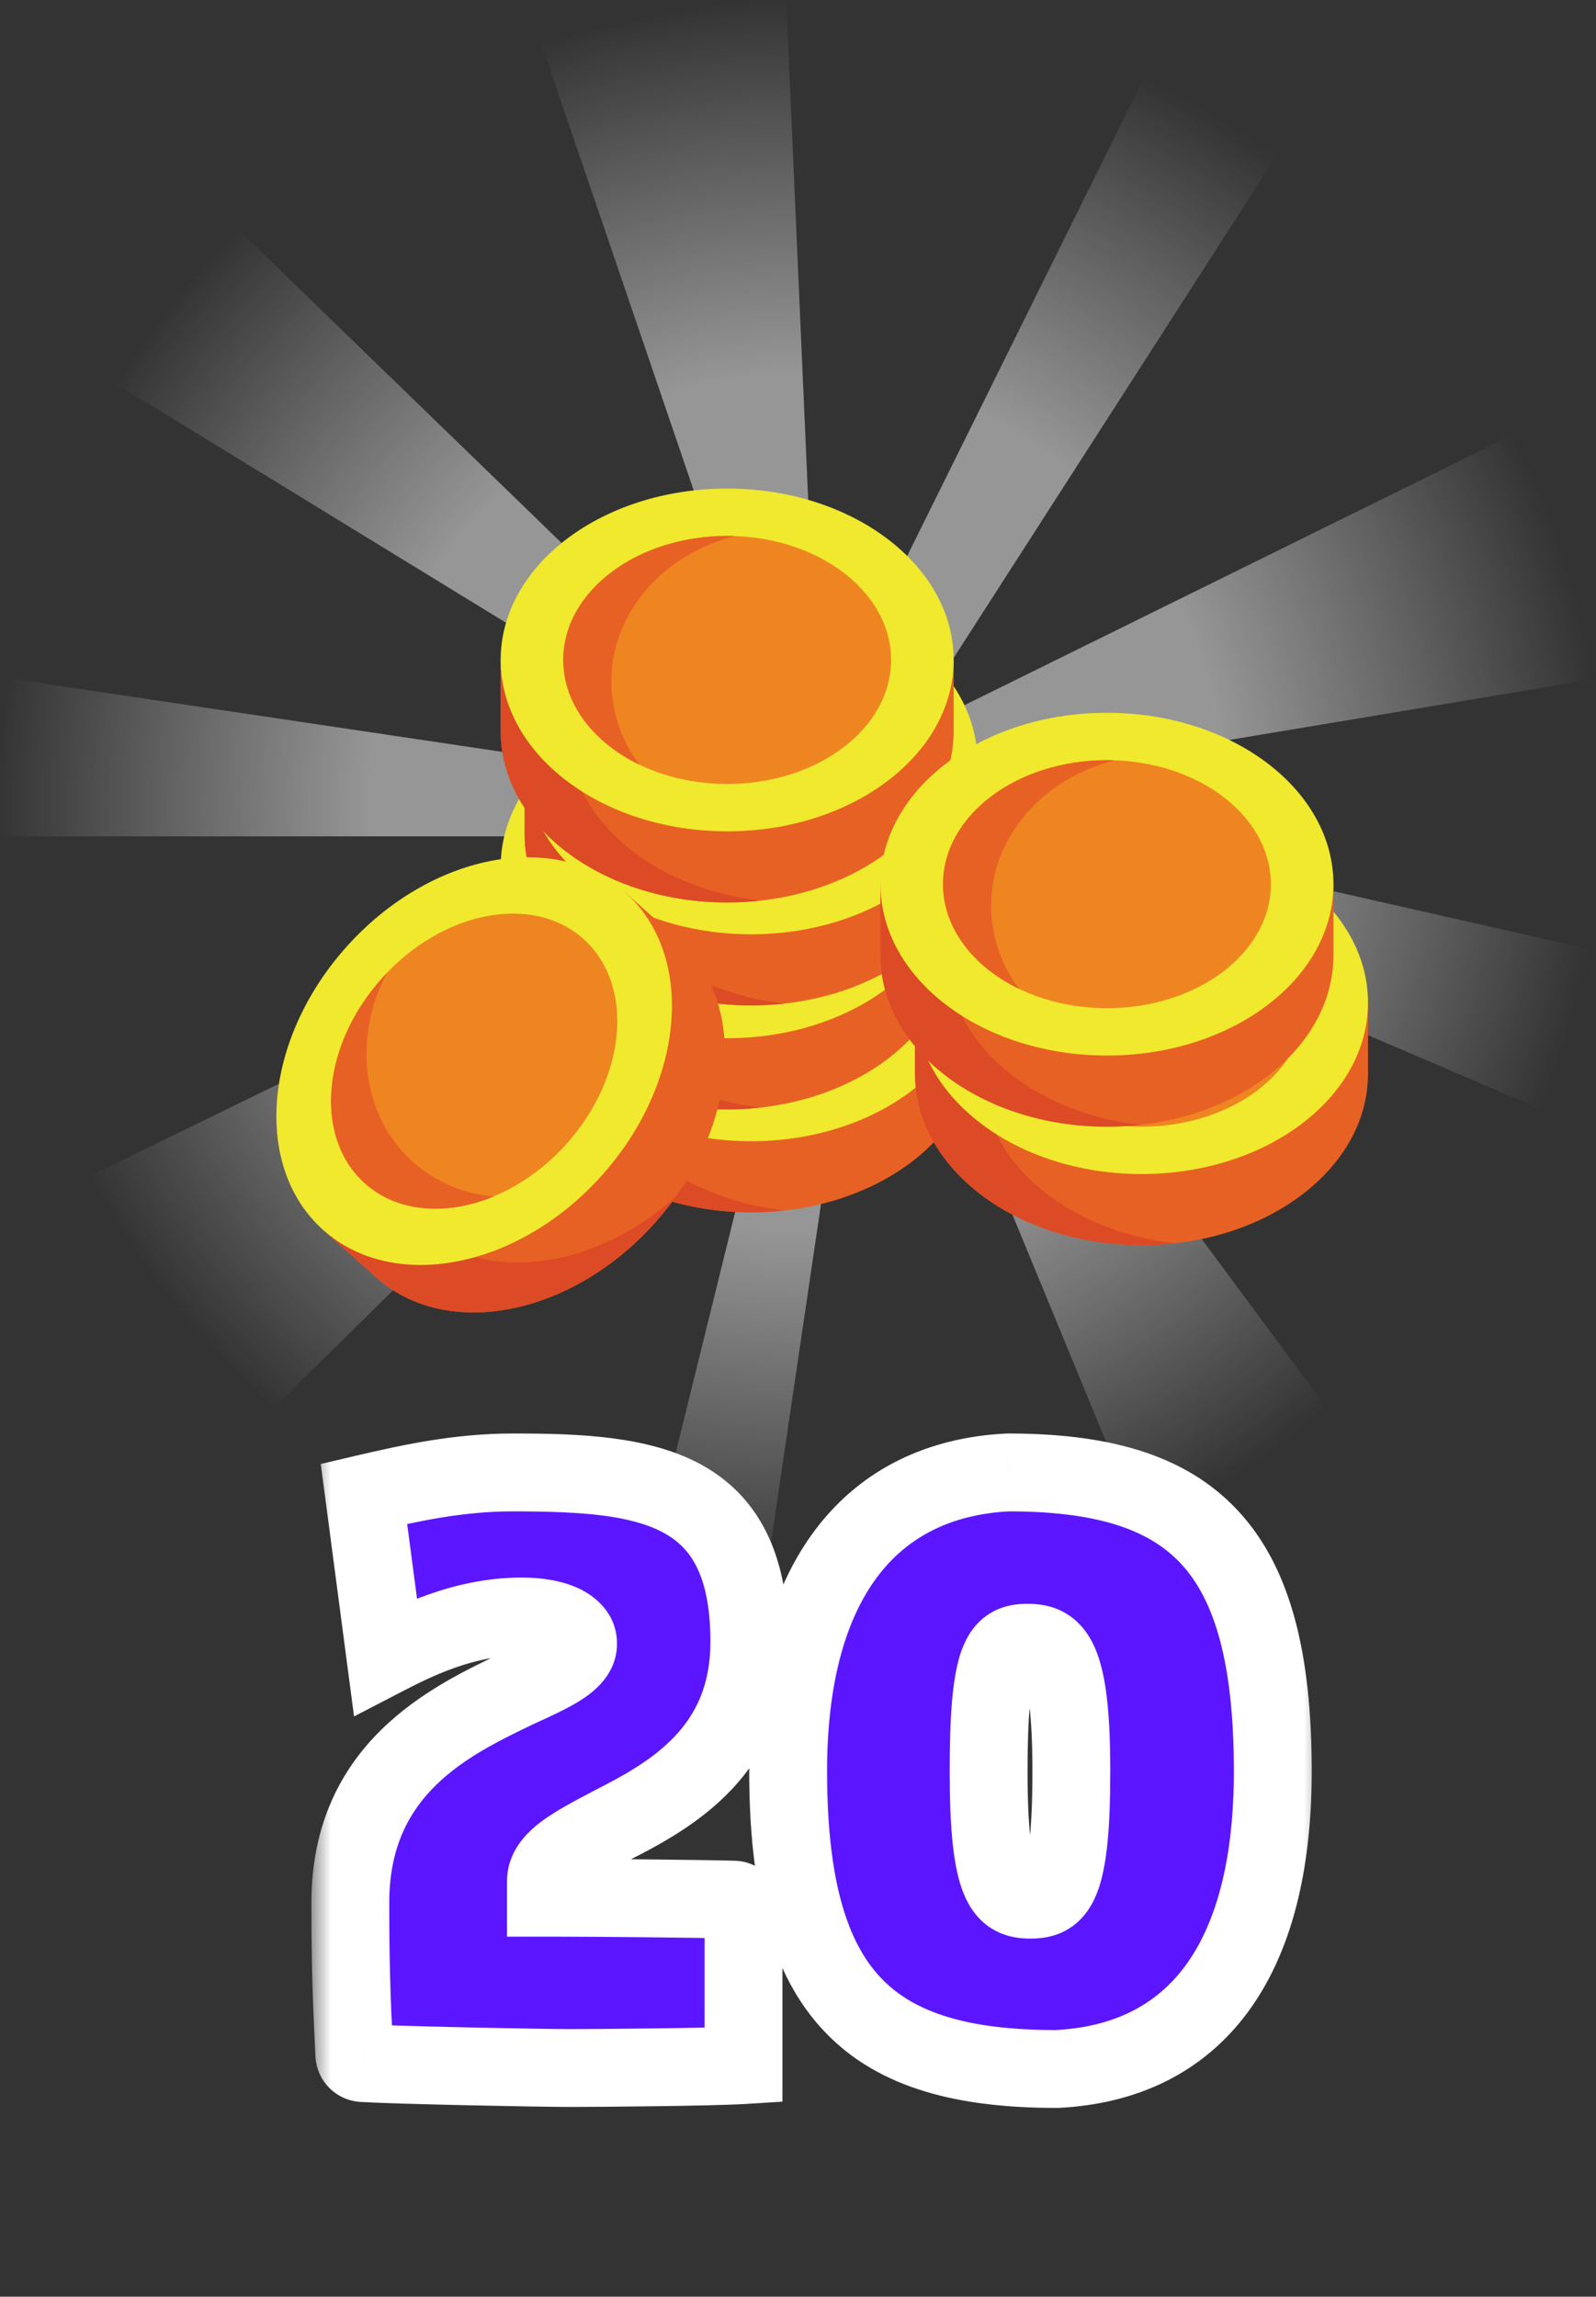 <svg width="41" height="59" viewBox="0 0 41 59" fill="none" xmlns="http://www.w3.org/2000/svg">
<rect x="0" y="0" width="41" height="59" fill="#333333" stroke="none"/>
<path fill-rule="evenodd" clip-rule="evenodd" d="M6.15 5.926L20.187 19.532L13.904 1.115C13.998 1.082 14.092 1.051 14.187 1.02L18.715 0.083C19.204 0.038 19.699 0.01 20.197 0L21.027 18.88L29.41 1.957C30.61 2.523 31.747 3.201 32.806 3.978L23.226 18.88L38.937 11.13C39.945 13.072 40.653 15.195 41 17.438L23.226 20.4L40.898 24.397C40.632 25.833 40.217 27.217 39.67 28.533L23.226 21.485L34.113 36.214C32.684 37.452 31.083 38.496 29.351 39.306L22.358 22.354L19.572 41.213C18.779 41.173 17.998 41.089 17.232 40.962L16.497 40.805L21.056 22.354L7.052 36.146C5.141 34.475 3.542 32.457 2.352 30.191L20.187 21.485H0.018C0.006 21.198 0 20.908 0 20.618C0 19.533 0.084 18.469 0.245 17.43L20.187 20.4L3.012 9.88C3.895 8.436 4.951 7.108 6.15 5.926Z" fill="url(#paint0_radial_1675_2048)" fill-opacity="0.5"/>
<path d="M25.113 26.742V24.915H24.59C23.673 23.396 21.647 22.34 19.296 22.34C16.944 22.34 14.918 23.396 14.001 24.915H13.477V26.742C13.477 29.173 16.082 31.144 19.296 31.144C22.509 31.144 25.113 29.176 25.113 26.742Z" fill="#E86124"/>
<path d="M15.196 26.742V24.915H15.72C16.523 23.584 18.179 22.609 20.155 22.387C19.87 22.356 19.583 22.34 19.296 22.34C16.944 22.34 14.918 23.396 14.001 24.915H13.477V26.742C13.477 29.173 16.082 31.144 19.296 31.144C19.583 31.144 19.87 31.128 20.155 31.096C17.349 30.782 15.196 28.953 15.196 26.742Z" fill="#DC4A26"/>
<path d="M19.296 29.317C22.509 29.317 25.114 27.346 25.114 24.915C25.114 22.484 22.509 20.513 19.296 20.513C16.082 20.513 13.477 22.484 13.477 24.915C13.477 27.346 16.082 29.317 19.296 29.317Z" fill="#F0E92D"/>
<path d="M19.296 28.1C21.621 28.1 23.506 26.674 23.506 24.915C23.506 23.155 21.621 21.729 19.296 21.729C16.97 21.729 15.085 23.155 15.085 24.915C15.085 26.674 16.97 28.1 19.296 28.1Z" fill="#EF8521"/>
<path d="M16.32 25.467C16.32 23.692 17.661 22.197 19.487 21.732C19.424 21.732 19.359 21.729 19.295 21.729C16.969 21.729 15.084 23.155 15.084 24.914C15.084 26.046 15.866 27.038 17.04 27.605C16.575 26.989 16.322 26.239 16.32 25.467Z" fill="#E86124"/>
<path d="M24.499 24.097V22.269H23.975C23.057 20.75 21.032 19.694 18.68 19.694C16.328 19.694 14.303 20.75 13.386 22.269H12.862V24.097C12.862 26.528 15.467 28.499 18.68 28.499C21.894 28.499 24.499 26.528 24.499 24.097Z" fill="#E86124"/>
<path d="M14.582 24.097V22.269H15.105C15.908 20.939 17.564 19.964 19.54 19.742C19.255 19.71 18.968 19.694 18.68 19.694C16.328 19.694 14.303 20.75 13.386 22.269H12.862V24.097C12.862 26.528 15.467 28.499 18.68 28.499C18.968 28.499 19.255 28.483 19.54 28.451C16.734 28.137 14.582 26.307 14.582 24.097Z" fill="#DC4A26"/>
<path d="M18.68 26.671C21.894 26.671 24.499 24.7 24.499 22.269C24.499 19.838 21.894 17.867 18.68 17.867C15.467 17.867 12.862 19.838 12.862 22.269C12.862 24.7 15.467 26.671 18.68 26.671Z" fill="#F0E92D"/>
<path d="M18.681 25.455C21.006 25.455 22.891 24.029 22.891 22.269C22.891 20.51 21.006 19.084 18.681 19.084C16.355 19.084 14.47 20.51 14.47 22.269C14.47 24.029 16.355 25.455 18.681 25.455Z" fill="#EF8521"/>
<path d="M15.706 22.822C15.706 21.047 17.047 19.552 18.874 19.087C18.809 19.087 18.746 19.084 18.681 19.084C16.355 19.084 14.47 20.51 14.47 22.269C14.47 23.401 15.253 24.393 16.426 24.96C15.961 24.344 15.708 23.594 15.706 22.822Z" fill="#E86124"/>
<path d="M25.113 21.426V19.599H24.59C23.673 18.08 21.647 17.024 19.296 17.024C16.944 17.024 14.918 18.08 14.001 19.599H13.477V21.426C13.477 23.857 16.082 25.828 19.296 25.828C22.509 25.828 25.113 23.857 25.113 21.426Z" fill="#E86124"/>
<path d="M15.196 21.426V19.599H15.72C16.523 18.268 18.179 17.293 20.155 17.072C19.87 17.04 19.583 17.024 19.296 17.024C16.944 17.024 14.918 18.08 14.001 19.599H13.477V21.426C13.477 23.857 16.082 25.828 19.296 25.828C19.583 25.828 19.87 25.812 20.155 25.78C17.349 25.466 15.196 23.636 15.196 21.426Z" fill="#DC4A26"/>
<path d="M19.296 24.001C22.509 24.001 25.114 22.03 25.114 19.599C25.114 17.167 22.509 15.196 19.296 15.196C16.082 15.196 13.477 17.167 13.477 19.599C13.477 22.03 16.082 24.001 19.296 24.001Z" fill="#F0E92D"/>
<path d="M19.296 22.784C21.621 22.784 23.506 21.358 23.506 19.599C23.506 17.839 21.621 16.413 19.296 16.413C16.97 16.413 15.085 17.839 15.085 19.599C15.085 21.358 16.97 22.784 19.296 22.784Z" fill="#EF8521"/>
<path d="M16.32 20.151C16.32 18.377 17.661 16.881 19.487 16.416C19.424 16.416 19.359 16.413 19.295 16.413C16.969 16.413 15.084 17.839 15.084 19.599C15.084 20.731 15.866 21.722 17.04 22.29C16.575 21.674 16.322 20.923 16.32 20.151Z" fill="#E86124"/>
<path d="M24.499 18.781V16.954H23.975C23.057 15.435 21.032 14.379 18.68 14.379C16.328 14.379 14.303 15.435 13.386 16.954H12.862V18.781C12.862 21.212 15.467 23.183 18.68 23.183C21.894 23.183 24.499 21.212 24.499 18.781Z" fill="#E86124"/>
<path d="M14.582 18.781V16.954H15.105C15.908 15.623 17.564 14.648 19.54 14.426C19.254 14.395 18.968 14.379 18.68 14.379C16.328 14.379 14.303 15.435 13.386 16.954H12.862V18.781C12.862 21.212 15.467 23.183 18.68 23.183C18.968 23.183 19.255 23.167 19.54 23.135C16.734 22.821 14.582 20.991 14.582 18.781Z" fill="#DC4A26"/>
<path d="M18.68 21.356C21.894 21.356 24.499 19.385 24.499 16.954C24.499 14.522 21.894 12.551 18.68 12.551C15.467 12.551 12.862 14.522 12.862 16.954C12.862 19.385 15.467 21.356 18.68 21.356Z" fill="#F0E92D"/>
<path d="M18.681 20.139C21.006 20.139 22.891 18.713 22.891 16.954C22.891 15.194 21.006 13.768 18.681 13.768C16.355 13.768 14.47 15.194 14.47 16.954C14.47 18.713 16.355 20.139 18.681 20.139Z" fill="#EF8521"/>
<path d="M15.706 17.506C15.706 15.732 17.047 14.236 18.874 13.771C18.809 13.771 18.746 13.768 18.681 13.768C16.355 13.768 14.47 15.194 14.47 16.953C14.47 18.085 15.253 19.077 16.426 19.644C15.961 19.028 15.708 18.278 15.706 17.506Z" fill="#E86124"/>
<path d="M35.143 27.585V25.757H34.619C33.702 24.238 31.676 23.183 29.324 23.183C26.973 23.183 24.947 24.238 24.029 25.757H23.506V27.585C23.506 30.016 26.111 31.987 29.324 31.987C32.538 31.987 35.143 30.014 35.143 27.585Z" fill="#E86124"/>
<path d="M25.225 27.585V25.757H25.749C26.552 24.427 28.208 23.452 30.184 23.231C29.898 23.198 29.611 23.182 29.324 23.183C26.973 23.183 24.947 24.238 24.029 25.757H23.506V27.585C23.506 30.016 26.111 31.987 29.324 31.987C29.611 31.987 29.898 31.971 30.184 31.939C27.378 31.625 25.225 29.795 25.225 27.585Z" fill="#DC4A26"/>
<path d="M29.324 30.16C32.538 30.16 35.143 28.189 35.143 25.758C35.143 23.326 32.538 21.355 29.324 21.355C26.111 21.355 23.506 23.326 23.506 25.758C23.506 28.189 26.111 30.16 29.324 30.16Z" fill="#F0E92D"/>
<path d="M29.324 28.943C31.65 28.943 33.535 27.517 33.535 25.757C33.535 23.998 31.65 22.572 29.324 22.572C26.999 22.572 25.114 23.998 25.114 25.757C25.114 27.517 26.999 28.943 29.324 28.943Z" fill="#EF8521"/>
<path d="M26.349 26.31C26.349 24.536 27.69 23.04 29.517 22.575C29.453 22.575 29.389 22.572 29.324 22.572C26.999 22.572 25.113 23.998 25.113 25.757C25.113 26.89 25.896 27.881 27.069 28.448C26.604 27.832 26.351 27.082 26.349 26.31Z" fill="#E86124"/>
<path d="M34.255 24.541V22.714H33.731C32.814 21.195 30.788 20.139 28.437 20.139C26.085 20.139 24.059 21.195 23.142 22.714H22.619V24.541C22.619 26.973 25.224 28.943 28.437 28.943C31.65 28.943 34.255 26.973 34.255 24.541Z" fill="#E86124"/>
<path d="M24.338 24.541V22.714H24.86C25.663 21.383 27.319 20.409 29.295 20.187C29.01 20.155 28.723 20.139 28.437 20.139C26.085 20.139 24.059 21.195 23.142 22.714H22.619V24.541C22.619 26.973 25.224 28.943 28.437 28.943C28.724 28.943 29.011 28.927 29.297 28.896C26.491 28.581 24.338 26.751 24.338 24.541Z" fill="#DC4A26"/>
<path d="M28.437 27.116C31.65 27.116 34.255 25.145 34.255 22.714C34.255 20.282 31.65 18.311 28.437 18.311C25.223 18.311 22.618 20.282 22.618 22.714C22.618 25.145 25.223 27.116 28.437 27.116Z" fill="#F0E92D"/>
<path d="M28.436 25.899C30.762 25.899 32.647 24.473 32.647 22.714C32.647 20.955 30.762 19.528 28.436 19.528C26.111 19.528 24.226 20.955 24.226 22.714C24.226 24.473 26.111 25.899 28.436 25.899Z" fill="#EF8521"/>
<path d="M25.461 23.266C25.461 21.492 26.803 19.997 28.629 19.532C28.565 19.529 28.501 19.528 28.436 19.528C26.111 19.528 24.226 20.955 24.226 22.714C24.226 23.846 25.008 24.838 26.182 25.405C25.716 24.789 25.464 24.038 25.461 23.266Z" fill="#E86124"/>
<path d="M17.422 24.14L16.06 22.922L15.711 23.313C13.967 22.984 11.83 23.79 10.262 25.543C8.695 27.296 8.131 29.512 8.652 31.206L8.303 31.597L9.665 32.815C11.477 34.436 14.683 33.808 16.825 31.413C18.967 29.018 19.234 25.761 17.422 24.14Z" fill="#E86124"/>
<path d="M10.81 31.532L9.448 30.314L9.797 29.923C9.341 28.437 9.717 26.555 10.87 24.933C10.656 25.125 10.453 25.328 10.262 25.544C8.697 27.297 8.13 29.512 8.651 31.207L8.302 31.598L9.664 32.816C11.476 34.437 14.682 33.809 16.824 31.414C17.016 31.201 17.195 30.977 17.361 30.743C15.256 32.621 12.458 33.006 10.81 31.532Z" fill="#DC4A26"/>
<path d="M15.462 30.194C17.604 27.799 17.872 24.543 16.06 22.922C14.248 21.301 11.042 21.929 8.899 24.324C6.757 26.72 6.49 29.975 8.302 31.596C10.114 33.217 13.32 32.589 15.462 30.194Z" fill="#F0E92D"/>
<path d="M14.555 29.383C16.105 27.65 16.299 25.294 14.988 24.121C13.676 22.948 11.356 23.402 9.806 25.136C8.256 26.869 8.062 29.225 9.373 30.398C10.685 31.571 13.005 31.116 14.555 29.383Z" fill="#EF8521"/>
<path d="M10.608 29.847C9.286 28.665 9.064 26.669 9.938 24.997C9.893 25.042 9.85 25.089 9.807 25.137C8.256 26.87 8.063 29.227 9.374 30.4C10.218 31.155 11.48 31.235 12.686 30.735C11.915 30.672 11.186 30.36 10.608 29.847Z" fill="#E86124"/>
<mask id="path-37-outside-1_1675_2048" maskUnits="userSpaceOnUse" x="8" y="36" width="26" height="19" fill="black">
<rect fill="white" x="8" y="36" width="26" height="19"/>
<path d="M9 48.875C9 50.375 9.025 51.225 9.1 52.75C9.1 52.9 9.2 53 9.35 53C10.175 53.05 13.8 53.125 14.65 53.125C15.475 53.125 18.3 53.1 19.1 53.05C19.1 52.425 19.1 51.825 19.1 51.225C19.1 50.5 19.1 49.8 19.1 49.05C19.075 48.925 18.975 48.8 18.85 48.8C18 48.775 15.125 48.75 14.275 48.75H14.025V48.325C14.025 47.775 14.75 47.4 15.7 46.9C17.225 46.125 19.25 45 19.25 42.175C19.25 38.125 16.6 37.825 13.175 37.825C11.775 37.825 10.525 38.1 9.35 38.375L9.9 42.55C10.625 42.175 11.9 41.525 13.4 41.525C14.225 41.525 14.85 41.775 14.85 42.225C14.85 42.675 14.175 42.975 13.3 43.375C11.575 44.2 9 45.425 9 48.875ZM20.247 45.5C20.247 51.3 22.372 53.15 27.147 53.15C30.672 52.975 32.697 50.425 32.697 45.5C32.697 39.725 30.647 37.825 25.897 37.825C22.372 38 20.247 40.6 20.247 45.5ZM25.397 45.5C25.397 42.525 25.722 42.2 26.397 42.2C27.072 42.2 27.522 42.525 27.522 45.5C27.522 48.475 27.147 48.8 26.472 48.8C25.797 48.8 25.397 48.475 25.397 45.5Z"/>
</mask>
<path d="M9 48.875C9 50.375 9.025 51.225 9.1 52.75C9.1 52.9 9.2 53 9.35 53C10.175 53.05 13.8 53.125 14.65 53.125C15.475 53.125 18.3 53.1 19.1 53.05C19.1 52.425 19.1 51.825 19.1 51.225C19.1 50.5 19.1 49.8 19.1 49.05C19.075 48.925 18.975 48.8 18.85 48.8C18 48.775 15.125 48.75 14.275 48.75H14.025V48.325C14.025 47.775 14.75 47.4 15.7 46.9C17.225 46.125 19.25 45 19.25 42.175C19.25 38.125 16.6 37.825 13.175 37.825C11.775 37.825 10.525 38.1 9.35 38.375L9.9 42.55C10.625 42.175 11.9 41.525 13.4 41.525C14.225 41.525 14.85 41.775 14.85 42.225C14.85 42.675 14.175 42.975 13.3 43.375C11.575 44.2 9 45.425 9 48.875ZM20.247 45.5C20.247 51.3 22.372 53.15 27.147 53.15C30.672 52.975 32.697 50.425 32.697 45.5C32.697 39.725 30.647 37.825 25.897 37.825C22.372 38 20.247 40.6 20.247 45.5ZM25.397 45.5C25.397 42.525 25.722 42.2 26.397 42.2C27.072 42.2 27.522 42.525 27.522 45.5C27.522 48.475 27.147 48.8 26.472 48.8C25.797 48.8 25.397 48.475 25.397 45.5Z" fill="#5B15FF"/>
<path d="M9.1 52.75H10.1V52.725L10.099 52.701L9.1 52.75ZM9.35 53L9.411 52.002L9.38 52H9.35V53ZM19.1 53.05L19.162 54.048L20.1 53.989V53.05H19.1ZM19.1 49.05H20.1V48.951L20.081 48.854L19.1 49.05ZM18.85 48.8L18.821 49.8L18.835 49.8H18.85V48.8ZM14.025 48.75H13.025V49.75H14.025V48.75ZM15.7 46.9L15.247 46.008L15.241 46.012L15.234 46.015L15.7 46.9ZM9.35 38.375L9.122 37.401L8.24 37.608L8.359 38.506L9.35 38.375ZM9.9 42.55L8.909 42.681L9.095 44.093L10.359 43.438L9.9 42.55ZM13.3 43.375L12.884 42.465L12.876 42.469L12.868 42.473L13.3 43.375ZM8 48.875C8 50.394 8.026 51.26 8.101 52.799L10.099 52.701C10.024 51.19 10 50.356 10 48.875H8ZM8.1 52.75C8.1 53.052 8.205 53.382 8.462 53.638C8.718 53.895 9.048 54 9.35 54V52C9.502 52 9.707 52.055 9.876 52.224C10.045 52.393 10.1 52.598 10.1 52.75H8.1ZM9.29 53.998C10.144 54.05 13.792 54.125 14.65 54.125V52.125C13.808 52.125 10.206 52.05 9.411 52.002L9.29 53.998ZM14.65 54.125C15.466 54.125 18.325 54.1 19.162 54.048L19.038 52.052C18.275 52.1 15.484 52.125 14.65 52.125V54.125ZM20.1 53.05C20.1 53.049 20.1 53.048 20.1 53.046C20.1 53.045 20.1 53.044 20.1 53.043C20.1 53.041 20.1 53.04 20.1 53.039C20.1 53.038 20.1 53.037 20.1 53.035C20.1 53.034 20.1 53.033 20.1 53.032C20.1 53.031 20.1 53.029 20.1 53.028C20.1 53.027 20.1 53.026 20.1 53.024C20.1 53.023 20.1 53.022 20.1 53.021C20.1 53.02 20.1 53.018 20.1 53.017C20.1 53.016 20.1 53.015 20.1 53.013C20.1 53.012 20.1 53.011 20.1 53.01C20.1 53.008 20.1 53.007 20.1 53.006C20.1 53.005 20.1 53.004 20.1 53.002C20.1 53.001 20.1 53 20.1 52.999C20.1 52.998 20.1 52.996 20.1 52.995C20.1 52.994 20.1 52.993 20.1 52.992C20.1 52.99 20.1 52.989 20.1 52.988C20.1 52.987 20.1 52.985 20.1 52.984C20.1 52.983 20.1 52.982 20.1 52.98C20.1 52.979 20.1 52.978 20.1 52.977C20.1 52.976 20.1 52.974 20.1 52.973C20.1 52.972 20.1 52.971 20.1 52.97C20.1 52.968 20.1 52.967 20.1 52.966C20.1 52.965 20.1 52.964 20.1 52.962C20.1 52.961 20.1 52.96 20.1 52.959C20.1 52.957 20.1 52.956 20.1 52.955C20.1 52.954 20.1 52.953 20.1 52.951C20.1 52.95 20.1 52.949 20.1 52.948C20.1 52.947 20.1 52.945 20.1 52.944C20.1 52.943 20.1 52.942 20.1 52.94C20.1 52.939 20.1 52.938 20.1 52.937C20.1 52.935 20.1 52.934 20.1 52.933C20.1 52.932 20.1 52.931 20.1 52.929C20.1 52.928 20.1 52.927 20.1 52.926C20.1 52.925 20.1 52.923 20.1 52.922C20.1 52.921 20.1 52.92 20.1 52.919C20.1 52.917 20.1 52.916 20.1 52.915C20.1 52.914 20.1 52.913 20.1 52.911C20.1 52.91 20.1 52.909 20.1 52.908C20.1 52.906 20.1 52.905 20.1 52.904C20.1 52.903 20.1 52.901 20.1 52.9C20.1 52.899 20.1 52.898 20.1 52.897C20.1 52.895 20.1 52.894 20.1 52.893C20.1 52.892 20.1 52.891 20.1 52.889C20.1 52.888 20.1 52.887 20.1 52.886C20.1 52.885 20.1 52.883 20.1 52.882C20.1 52.881 20.1 52.88 20.1 52.879C20.1 52.877 20.1 52.876 20.1 52.875C20.1 52.874 20.1 52.872 20.1 52.871C20.1 52.87 20.1 52.869 20.1 52.868C20.1 52.866 20.1 52.865 20.1 52.864C20.1 52.863 20.1 52.861 20.1 52.86C20.1 52.859 20.1 52.858 20.1 52.857C20.1 52.855 20.1 52.854 20.1 52.853C20.1 52.852 20.1 52.851 20.1 52.849C20.1 52.848 20.1 52.847 20.1 52.846C20.1 52.845 20.1 52.843 20.1 52.842C20.1 52.841 20.1 52.84 20.1 52.839C20.1 52.837 20.1 52.836 20.1 52.835C20.1 52.834 20.1 52.833 20.1 52.831C20.1 52.83 20.1 52.829 20.1 52.828C20.1 52.826 20.1 52.825 20.1 52.824C20.1 52.823 20.1 52.822 20.1 52.82C20.1 52.819 20.1 52.818 20.1 52.817C20.1 52.816 20.1 52.814 20.1 52.813C20.1 52.812 20.1 52.811 20.1 52.809C20.1 52.808 20.1 52.807 20.1 52.806C20.1 52.805 20.1 52.803 20.1 52.802C20.1 52.801 20.1 52.8 20.1 52.799C20.1 52.797 20.1 52.796 20.1 52.795C20.1 52.794 20.1 52.793 20.1 52.791C20.1 52.79 20.1 52.789 20.1 52.788C20.1 52.786 20.1 52.785 20.1 52.784C20.1 52.783 20.1 52.782 20.1 52.781C20.1 52.779 20.1 52.778 20.1 52.777C20.1 52.776 20.1 52.775 20.1 52.773C20.1 52.772 20.1 52.771 20.1 52.77C20.1 52.768 20.1 52.767 20.1 52.766C20.1 52.765 20.1 52.764 20.1 52.762C20.1 52.761 20.1 52.76 20.1 52.759C20.1 52.758 20.1 52.756 20.1 52.755C20.1 52.754 20.1 52.753 20.1 52.752C20.1 52.75 20.1 52.749 20.1 52.748C20.1 52.747 20.1 52.745 20.1 52.744C20.1 52.743 20.1 52.742 20.1 52.741C20.1 52.739 20.1 52.738 20.1 52.737C20.1 52.736 20.1 52.735 20.1 52.733C20.1 52.732 20.1 52.731 20.1 52.73C20.1 52.729 20.1 52.727 20.1 52.726C20.1 52.725 20.1 52.724 20.1 52.723C20.1 52.721 20.1 52.72 20.1 52.719C20.1 52.718 20.1 52.717 20.1 52.715C20.1 52.714 20.1 52.713 20.1 52.712C20.1 52.711 20.1 52.709 20.1 52.708C20.1 52.707 20.1 52.706 20.1 52.705C20.1 52.703 20.1 52.702 20.1 52.701C20.1 52.7 20.1 52.699 20.1 52.697C20.1 52.696 20.1 52.695 20.1 52.694C20.1 52.693 20.1 52.691 20.1 52.69C20.1 52.689 20.1 52.688 20.1 52.687C20.1 52.685 20.1 52.684 20.1 52.683C20.1 52.682 20.1 52.68 20.1 52.679C20.1 52.678 20.1 52.677 20.1 52.676C20.1 52.674 20.1 52.673 20.1 52.672C20.1 52.671 20.1 52.67 20.1 52.668C20.1 52.667 20.1 52.666 20.1 52.665C20.1 52.664 20.1 52.662 20.1 52.661C20.1 52.66 20.1 52.659 20.1 52.658C20.1 52.656 20.1 52.655 20.1 52.654C20.1 52.653 20.1 52.652 20.1 52.65C20.1 52.649 20.1 52.648 20.1 52.647C20.1 52.646 20.1 52.644 20.1 52.643C20.1 52.642 20.1 52.641 20.1 52.64C20.1 52.638 20.1 52.637 20.1 52.636C20.1 52.635 20.1 52.634 20.1 52.632C20.1 52.631 20.1 52.63 20.1 52.629C20.1 52.628 20.1 52.626 20.1 52.625C20.1 52.624 20.1 52.623 20.1 52.621C20.1 52.62 20.1 52.619 20.1 52.618C20.1 52.617 20.1 52.615 20.1 52.614C20.1 52.613 20.1 52.612 20.1 52.611C20.1 52.609 20.1 52.608 20.1 52.607C20.1 52.606 20.1 52.605 20.1 52.603C20.1 52.602 20.1 52.601 20.1 52.6C20.1 52.599 20.1 52.597 20.1 52.596C20.1 52.595 20.1 52.594 20.1 52.593C20.1 52.592 20.1 52.59 20.1 52.589C20.1 52.588 20.1 52.587 20.1 52.586C20.1 52.584 20.1 52.583 20.1 52.582C20.1 52.581 20.1 52.58 20.1 52.578C20.1 52.577 20.1 52.576 20.1 52.575C20.1 52.574 20.1 52.572 20.1 52.571C20.1 52.57 20.1 52.569 20.1 52.568C20.1 52.566 20.1 52.565 20.1 52.564C20.1 52.563 20.1 52.562 20.1 52.56C20.1 52.559 20.1 52.558 20.1 52.557C20.1 52.556 20.1 52.554 20.1 52.553C20.1 52.552 20.1 52.551 20.1 52.55C20.1 52.548 20.1 52.547 20.1 52.546C20.1 52.545 20.1 52.544 20.1 52.542C20.1 52.541 20.1 52.54 20.1 52.539C20.1 52.538 20.1 52.536 20.1 52.535C20.1 52.534 20.1 52.533 20.1 52.532C20.1 52.53 20.1 52.529 20.1 52.528C20.1 52.527 20.1 52.526 20.1 52.524C20.1 52.523 20.1 52.522 20.1 52.521C20.1 52.52 20.1 52.519 20.1 52.517C20.1 52.516 20.1 52.515 20.1 52.514C20.1 52.513 20.1 52.511 20.1 52.51C20.1 52.509 20.1 52.508 20.1 52.507C20.1 52.505 20.1 52.504 20.1 52.503C20.1 52.502 20.1 52.501 20.1 52.499C20.1 52.498 20.1 52.497 20.1 52.496C20.1 52.495 20.1 52.493 20.1 52.492C20.1 52.491 20.1 52.49 20.1 52.489C20.1 52.487 20.1 52.486 20.1 52.485C20.1 52.484 20.1 52.483 20.1 52.481C20.1 52.48 20.1 52.479 20.1 52.478C20.1 52.477 20.1 52.475 20.1 52.474C20.1 52.473 20.1 52.472 20.1 52.471C20.1 52.469 20.1 52.468 20.1 52.467C20.1 52.466 20.1 52.465 20.1 52.464C20.1 52.462 20.1 52.461 20.1 52.46C20.1 52.459 20.1 52.458 20.1 52.456C20.1 52.455 20.1 52.454 20.1 52.453C20.1 52.452 20.1 52.45 20.1 52.449C20.1 52.448 20.1 52.447 20.1 52.446C20.1 52.444 20.1 52.443 20.1 52.442C20.1 52.441 20.1 52.44 20.1 52.438C20.1 52.437 20.1 52.436 20.1 52.435C20.1 52.434 20.1 52.432 20.1 52.431C20.1 52.43 20.1 52.429 20.1 52.428C20.1 52.426 20.1 52.425 20.1 52.424C20.1 52.423 20.1 52.422 20.1 52.42C20.1 52.419 20.1 52.418 20.1 52.417C20.1 52.416 20.1 52.414 20.1 52.413C20.1 52.412 20.1 52.411 20.1 52.41C20.1 52.408 20.1 52.407 20.1 52.406C20.1 52.405 20.1 52.404 20.1 52.403C20.1 52.401 20.1 52.4 20.1 52.399C20.1 52.398 20.1 52.397 20.1 52.395C20.1 52.394 20.1 52.393 20.1 52.392C20.1 52.391 20.1 52.389 20.1 52.388C20.1 52.387 20.1 52.386 20.1 52.385C20.1 52.383 20.1 52.382 20.1 52.381C20.1 52.38 20.1 52.379 20.1 52.377C20.1 52.376 20.1 52.375 20.1 52.374C20.1 52.373 20.1 52.372 20.1 52.37C20.1 52.369 20.1 52.368 20.1 52.367C20.1 52.366 20.1 52.364 20.1 52.363C20.1 52.362 20.1 52.361 20.1 52.36C20.1 52.358 20.1 52.357 20.1 52.356C20.1 52.355 20.1 52.354 20.1 52.352C20.1 52.351 20.1 52.35 20.1 52.349C20.1 52.348 20.1 52.347 20.1 52.345C20.1 52.344 20.1 52.343 20.1 52.342C20.1 52.341 20.1 52.339 20.1 52.338C20.1 52.337 20.1 52.336 20.1 52.335C20.1 52.334 20.1 52.332 20.1 52.331C20.1 52.33 20.1 52.329 20.1 52.328C20.1 52.326 20.1 52.325 20.1 52.324C20.1 52.323 20.1 52.322 20.1 52.32C20.1 52.319 20.1 52.318 20.1 52.317C20.1 52.316 20.1 52.314 20.1 52.313C20.1 52.312 20.1 52.311 20.1 52.31C20.1 52.309 20.1 52.307 20.1 52.306C20.1 52.305 20.1 52.304 20.1 52.303C20.1 52.301 20.1 52.3 20.1 52.299C20.1 52.298 20.1 52.297 20.1 52.295C20.1 52.294 20.1 52.293 20.1 52.292C20.1 52.291 20.1 52.289 20.1 52.288C20.1 52.287 20.1 52.286 20.1 52.285C20.1 52.283 20.1 52.282 20.1 52.281C20.1 52.28 20.1 52.279 20.1 52.278C20.1 52.276 20.1 52.275 20.1 52.274C20.1 52.273 20.1 52.272 20.1 52.27C20.1 52.269 20.1 52.268 20.1 52.267C20.1 52.266 20.1 52.264 20.1 52.263C20.1 52.262 20.1 52.261 20.1 52.26C20.1 52.259 20.1 52.257 20.1 52.256C20.1 52.255 20.1 52.254 20.1 52.253C20.1 52.251 20.1 52.25 20.1 52.249C20.1 52.248 20.1 52.247 20.1 52.245C20.1 52.244 20.1 52.243 20.1 52.242C20.1 52.241 20.1 52.24 20.1 52.238C20.1 52.237 20.1 52.236 20.1 52.235C20.1 52.234 20.1 52.233 20.1 52.231C20.1 52.23 20.1 52.229 20.1 52.228C20.1 52.227 20.1 52.225 20.1 52.224C20.1 52.223 20.1 52.222 20.1 52.221C20.1 52.219 20.1 52.218 20.1 52.217C20.1 52.216 20.1 52.215 20.1 52.214C20.1 52.212 20.1 52.211 20.1 52.21C20.1 52.209 20.1 52.208 20.1 52.206C20.1 52.205 20.1 52.204 20.1 52.203C20.1 52.202 20.1 52.2 20.1 52.199C20.1 52.198 20.1 52.197 20.1 52.196C20.1 52.194 20.1 52.193 20.1 52.192C20.1 52.191 20.1 52.19 20.1 52.189C20.1 52.187 20.1 52.186 20.1 52.185C20.1 52.184 20.1 52.183 20.1 52.181C20.1 52.18 20.1 52.179 20.1 52.178C20.1 52.177 20.1 52.175 20.1 52.174C20.1 52.173 20.1 52.172 20.1 52.171C20.1 52.17 20.1 52.168 20.1 52.167C20.1 52.166 20.1 52.165 20.1 52.164C20.1 52.163 20.1 52.161 20.1 52.16C20.1 52.159 20.1 52.158 20.1 52.157C20.1 52.155 20.1 52.154 20.1 52.153C20.1 52.152 20.1 52.151 20.1 52.149C20.1 52.148 20.1 52.147 20.1 52.146C20.1 52.145 20.1 52.144 20.1 52.142C20.1 52.141 20.1 52.14 20.1 52.139C20.1 52.138 20.1 52.136 20.1 52.135C20.1 52.134 20.1 52.133 20.1 52.132C20.1 52.13 20.1 52.129 20.1 52.128C20.1 52.127 20.1 52.126 20.1 52.125C20.1 52.123 20.1 52.122 20.1 52.121C20.1 52.12 20.1 52.119 20.1 52.117C20.1 52.116 20.1 52.115 20.1 52.114C20.1 52.113 20.1 52.112 20.1 52.11C20.1 52.109 20.1 52.108 20.1 52.107C20.1 52.106 20.1 52.105 20.1 52.103C20.1 52.102 20.1 52.101 20.1 52.1C20.1 52.099 20.1 52.097 20.1 52.096C20.1 52.095 20.1 52.094 20.1 52.093C20.1 52.091 20.1 52.09 20.1 52.089C20.1 52.088 20.1 52.087 20.1 52.086C20.1 52.084 20.1 52.083 20.1 52.082C20.1 52.081 20.1 52.08 20.1 52.078C20.1 52.077 20.1 52.076 20.1 52.075C20.1 52.074 20.1 52.072 20.1 52.071C20.1 52.07 20.1 52.069 20.1 52.068C20.1 52.067 20.1 52.065 20.1 52.064C20.1 52.063 20.1 52.062 20.1 52.061C20.1 52.059 20.1 52.058 20.1 52.057C20.1 52.056 20.1 52.055 20.1 52.054C20.1 52.052 20.1 52.051 20.1 52.05C20.1 52.049 20.1 52.048 20.1 52.047C20.1 52.045 20.1 52.044 20.1 52.043C20.1 52.042 20.1 52.041 20.1 52.039C20.1 52.038 20.1 52.037 20.1 52.036C20.1 52.035 20.1 52.033 20.1 52.032C20.1 52.031 20.1 52.03 20.1 52.029C20.1 52.028 20.1 52.026 20.1 52.025C20.1 52.024 20.1 52.023 20.1 52.022C20.1 52.02 20.1 52.019 20.1 52.018C20.1 52.017 20.1 52.016 20.1 52.015C20.1 52.013 20.1 52.012 20.1 52.011C20.1 52.01 20.1 52.009 20.1 52.008C20.1 52.006 20.1 52.005 20.1 52.004C20.1 52.003 20.1 52.002 20.1 52C20.1 51.999 20.1 51.998 20.1 51.997C20.1 51.996 20.1 51.995 20.1 51.993C20.1 51.992 20.1 51.991 20.1 51.99C20.1 51.989 20.1 51.987 20.1 51.986C20.1 51.985 20.1 51.984 20.1 51.983C20.1 51.981 20.1 51.98 20.1 51.979C20.1 51.978 20.1 51.977 20.1 51.976C20.1 51.974 20.1 51.973 20.1 51.972C20.1 51.971 20.1 51.97 20.1 51.968C20.1 51.967 20.1 51.966 20.1 51.965C20.1 51.964 20.1 51.963 20.1 51.962C20.1 51.96 20.1 51.959 20.1 51.958C20.1 51.957 20.1 51.956 20.1 51.954C20.1 51.953 20.1 51.952 20.1 51.951C20.1 51.95 20.1 51.949 20.1 51.947C20.1 51.946 20.1 51.945 20.1 51.944C20.1 51.943 20.1 51.941 20.1 51.94C20.1 51.939 20.1 51.938 20.1 51.937C20.1 51.935 20.1 51.934 20.1 51.933C20.1 51.932 20.1 51.931 20.1 51.93C20.1 51.928 20.1 51.927 20.1 51.926C20.1 51.925 20.1 51.924 20.1 51.922C20.1 51.921 20.1 51.92 20.1 51.919C20.1 51.918 20.1 51.917 20.1 51.916C20.1 51.914 20.1 51.913 20.1 51.912C20.1 51.911 20.1 51.91 20.1 51.908C20.1 51.907 20.1 51.906 20.1 51.905C20.1 51.904 20.1 51.903 20.1 51.901C20.1 51.9 20.1 51.899 20.1 51.898C20.1 51.897 20.1 51.895 20.1 51.894C20.1 51.893 20.1 51.892 20.1 51.891C20.1 51.889 20.1 51.888 20.1 51.887C20.1 51.886 20.1 51.885 20.1 51.884C20.1 51.883 20.1 51.881 20.1 51.88C20.1 51.879 20.1 51.878 20.1 51.877C20.1 51.875 20.1 51.874 20.1 51.873C20.1 51.872 20.1 51.871 20.1 51.87C20.1 51.868 20.1 51.867 20.1 51.866C20.1 51.865 20.1 51.864 20.1 51.862C20.1 51.861 20.1 51.86 20.1 51.859C20.1 51.858 20.1 51.856 20.1 51.855C20.1 51.854 20.1 51.853 20.1 51.852C20.1 51.851 20.1 51.849 20.1 51.848C20.1 51.847 20.1 51.846 20.1 51.845C20.1 51.844 20.1 51.842 20.1 51.841C20.1 51.84 20.1 51.839 20.1 51.838C20.1 51.837 20.1 51.835 20.1 51.834C20.1 51.833 20.1 51.832 20.1 51.831C20.1 51.83 20.1 51.828 20.1 51.827C20.1 51.826 20.1 51.825 20.1 51.824C20.1 51.822 20.1 51.821 20.1 51.82C20.1 51.819 20.1 51.818 20.1 51.816C20.1 51.815 20.1 51.814 20.1 51.813C20.1 51.812 20.1 51.811 20.1 51.809C20.1 51.808 20.1 51.807 20.1 51.806C20.1 51.805 20.1 51.804 20.1 51.802C20.1 51.801 20.1 51.8 20.1 51.799C20.1 51.798 20.1 51.797 20.1 51.795C20.1 51.794 20.1 51.793 20.1 51.792C20.1 51.791 20.1 51.789 20.1 51.788C20.1 51.787 20.1 51.786 20.1 51.785C20.1 51.784 20.1 51.782 20.1 51.781C20.1 51.78 20.1 51.779 20.1 51.778C20.1 51.776 20.1 51.775 20.1 51.774C20.1 51.773 20.1 51.772 20.1 51.771C20.1 51.769 20.1 51.768 20.1 51.767C20.1 51.766 20.1 51.765 20.1 51.764C20.1 51.762 20.1 51.761 20.1 51.76C20.1 51.759 20.1 51.758 20.1 51.757C20.1 51.755 20.1 51.754 20.1 51.753C20.1 51.752 20.1 51.751 20.1 51.749C20.1 51.748 20.1 51.747 20.1 51.746C20.1 51.745 20.1 51.744 20.1 51.742C20.1 51.741 20.1 51.74 20.1 51.739C20.1 51.738 20.1 51.736 20.1 51.735C20.1 51.734 20.1 51.733 20.1 51.732C20.1 51.731 20.1 51.73 20.1 51.728C20.1 51.727 20.1 51.726 20.1 51.725C20.1 51.724 20.1 51.722 20.1 51.721C20.1 51.72 20.1 51.719 20.1 51.718C20.1 51.717 20.1 51.715 20.1 51.714C20.1 51.713 20.1 51.712 20.1 51.711C20.1 51.709 20.1 51.708 20.1 51.707C20.1 51.706 20.1 51.705 20.1 51.704C20.1 51.702 20.1 51.701 20.1 51.7C20.1 51.699 20.1 51.698 20.1 51.697C20.1 51.695 20.1 51.694 20.1 51.693C20.1 51.692 20.1 51.691 20.1 51.69C20.1 51.688 20.1 51.687 20.1 51.686C20.1 51.685 20.1 51.684 20.1 51.682C20.1 51.681 20.1 51.68 20.1 51.679C20.1 51.678 20.1 51.677 20.1 51.675C20.1 51.674 20.1 51.673 20.1 51.672C20.1 51.671 20.1 51.669 20.1 51.668C20.1 51.667 20.1 51.666 20.1 51.665C20.1 51.664 20.1 51.663 20.1 51.661C20.1 51.66 20.1 51.659 20.1 51.658C20.1 51.657 20.1 51.655 20.1 51.654C20.1 51.653 20.1 51.652 20.1 51.651C20.1 51.65 20.1 51.648 20.1 51.647C20.1 51.646 20.1 51.645 20.1 51.644C20.1 51.642 20.1 51.641 20.1 51.64C20.1 51.639 20.1 51.638 20.1 51.637C20.1 51.636 20.1 51.634 20.1 51.633C20.1 51.632 20.1 51.631 20.1 51.63C20.1 51.628 20.1 51.627 20.1 51.626C20.1 51.625 20.1 51.624 20.1 51.623C20.1 51.621 20.1 51.62 20.1 51.619C20.1 51.618 20.1 51.617 20.1 51.615C20.1 51.614 20.1 51.613 20.1 51.612C20.1 51.611 20.1 51.61 20.1 51.608C20.1 51.607 20.1 51.606 20.1 51.605C20.1 51.604 20.1 51.603 20.1 51.601C20.1 51.6 20.1 51.599 20.1 51.598C20.1 51.597 20.1 51.596 20.1 51.594C20.1 51.593 20.1 51.592 20.1 51.591C20.1 51.59 20.1 51.589 20.1 51.587C20.1 51.586 20.1 51.585 20.1 51.584C20.1 51.583 20.1 51.581 20.1 51.58C20.1 51.579 20.1 51.578 20.1 51.577C20.1 51.576 20.1 51.574 20.1 51.573C20.1 51.572 20.1 51.571 20.1 51.57C20.1 51.569 20.1 51.567 20.1 51.566C20.1 51.565 20.1 51.564 20.1 51.563C20.1 51.562 20.1 51.56 20.1 51.559C20.1 51.558 20.1 51.557 20.1 51.556C20.1 51.554 20.1 51.553 20.1 51.552C20.1 51.551 20.1 51.55 20.1 51.549C20.1 51.547 20.1 51.546 20.1 51.545C20.1 51.544 20.1 51.543 20.1 51.541C20.1 51.54 20.1 51.539 20.1 51.538C20.1 51.537 20.1 51.536 20.1 51.535C20.1 51.533 20.1 51.532 20.1 51.531C20.1 51.53 20.1 51.529 20.1 51.528C20.1 51.526 20.1 51.525 20.1 51.524C20.1 51.523 20.1 51.522 20.1 51.52C20.1 51.519 20.1 51.518 20.1 51.517C20.1 51.516 20.1 51.515 20.1 51.513C20.1 51.512 20.1 51.511 20.1 51.51C20.1 51.509 20.1 51.508 20.1 51.506C20.1 51.505 20.1 51.504 20.1 51.503C20.1 51.502 20.1 51.501 20.1 51.499C20.1 51.498 20.1 51.497 20.1 51.496C20.1 51.495 20.1 51.493 20.1 51.492C20.1 51.491 20.1 51.49 20.1 51.489C20.1 51.488 20.1 51.486 20.1 51.485C20.1 51.484 20.1 51.483 20.1 51.482C20.1 51.48 20.1 51.479 20.1 51.478C20.1 51.477 20.1 51.476 20.1 51.475C20.1 51.474 20.1 51.472 20.1 51.471C20.1 51.47 20.1 51.469 20.1 51.468C20.1 51.467 20.1 51.465 20.1 51.464C20.1 51.463 20.1 51.462 20.1 51.461C20.1 51.459 20.1 51.458 20.1 51.457C20.1 51.456 20.1 51.455 20.1 51.454C20.1 51.452 20.1 51.451 20.1 51.45C20.1 51.449 20.1 51.448 20.1 51.447C20.1 51.445 20.1 51.444 20.1 51.443C20.1 51.442 20.1 51.441 20.1 51.44C20.1 51.438 20.1 51.437 20.1 51.436C20.1 51.435 20.1 51.434 20.1 51.432C20.1 51.431 20.1 51.43 20.1 51.429C20.1 51.428 20.1 51.427 20.1 51.425C20.1 51.424 20.1 51.423 20.1 51.422C20.1 51.421 20.1 51.42 20.1 51.418C20.1 51.417 20.1 51.416 20.1 51.415C20.1 51.414 20.1 51.413 20.1 51.411C20.1 51.41 20.1 51.409 20.1 51.408C20.1 51.407 20.1 51.406 20.1 51.404C20.1 51.403 20.1 51.402 20.1 51.401C20.1 51.4 20.1 51.398 20.1 51.397C20.1 51.396 20.1 51.395 20.1 51.394C20.1 51.393 20.1 51.391 20.1 51.39C20.1 51.389 20.1 51.388 20.1 51.387C20.1 51.386 20.1 51.384 20.1 51.383C20.1 51.382 20.1 51.381 20.1 51.38C20.1 51.379 20.1 51.377 20.1 51.376C20.1 51.375 20.1 51.374 20.1 51.373C20.1 51.371 20.1 51.37 20.1 51.369C20.1 51.368 20.1 51.367 20.1 51.366C20.1 51.364 20.1 51.363 20.1 51.362C20.1 51.361 20.1 51.36 20.1 51.359C20.1 51.357 20.1 51.356 20.1 51.355C20.1 51.354 20.1 51.353 20.1 51.352C20.1 51.35 20.1 51.349 20.1 51.348C20.1 51.347 20.1 51.346 20.1 51.344C20.1 51.343 20.1 51.342 20.1 51.341C20.1 51.34 20.1 51.339 20.1 51.337C20.1 51.336 20.1 51.335 20.1 51.334C20.1 51.333 20.1 51.332 20.1 51.331C20.1 51.329 20.1 51.328 20.1 51.327C20.1 51.326 20.1 51.325 20.1 51.323C20.1 51.322 20.1 51.321 20.1 51.32C20.1 51.319 20.1 51.318 20.1 51.316C20.1 51.315 20.1 51.314 20.1 51.313C20.1 51.312 20.1 51.31 20.1 51.309C20.1 51.308 20.1 51.307 20.1 51.306C20.1 51.305 20.1 51.303 20.1 51.302C20.1 51.301 20.1 51.3 20.1 51.299C20.1 51.298 20.1 51.297 20.1 51.295C20.1 51.294 20.1 51.293 20.1 51.292C20.1 51.291 20.1 51.289 20.1 51.288C20.1 51.287 20.1 51.286 20.1 51.285C20.1 51.284 20.1 51.282 20.1 51.281C20.1 51.28 20.1 51.279 20.1 51.278C20.1 51.277 20.1 51.275 20.1 51.274C20.1 51.273 20.1 51.272 20.1 51.271C20.1 51.27 20.1 51.268 20.1 51.267C20.1 51.266 20.1 51.265 20.1 51.264C20.1 51.263 20.1 51.261 20.1 51.26C20.1 51.259 20.1 51.258 20.1 51.257C20.1 51.255 20.1 51.254 20.1 51.253C20.1 51.252 20.1 51.251 20.1 51.25C20.1 51.248 20.1 51.247 20.1 51.246C20.1 51.245 20.1 51.244 20.1 51.243C20.1 51.241 20.1 51.24 20.1 51.239C20.1 51.238 20.1 51.237 20.1 51.236C20.1 51.234 20.1 51.233 20.1 51.232C20.1 51.231 20.1 51.23 20.1 51.228C20.1 51.227 20.1 51.226 20.1 51.225H18.1C18.1 51.226 18.1 51.227 18.1 51.228C18.1 51.23 18.1 51.231 18.1 51.232C18.1 51.233 18.1 51.234 18.1 51.236C18.1 51.237 18.1 51.238 18.1 51.239C18.1 51.24 18.1 51.241 18.1 51.243C18.1 51.244 18.1 51.245 18.1 51.246C18.1 51.247 18.1 51.248 18.1 51.25C18.1 51.251 18.1 51.252 18.1 51.253C18.1 51.254 18.1 51.255 18.1 51.257C18.1 51.258 18.1 51.259 18.1 51.26C18.1 51.261 18.1 51.263 18.1 51.264C18.1 51.265 18.1 51.266 18.1 51.267C18.1 51.268 18.1 51.27 18.1 51.271C18.1 51.272 18.1 51.273 18.1 51.274C18.1 51.275 18.1 51.277 18.1 51.278C18.1 51.279 18.1 51.28 18.1 51.281C18.1 51.282 18.1 51.284 18.1 51.285C18.1 51.286 18.1 51.287 18.1 51.288C18.1 51.289 18.1 51.291 18.1 51.292C18.1 51.293 18.1 51.294 18.1 51.295C18.1 51.297 18.1 51.298 18.1 51.299C18.1 51.3 18.1 51.301 18.1 51.302C18.1 51.303 18.1 51.305 18.1 51.306C18.1 51.307 18.1 51.308 18.1 51.309C18.1 51.31 18.1 51.312 18.1 51.313C18.1 51.314 18.1 51.315 18.1 51.316C18.1 51.318 18.1 51.319 18.1 51.32C18.1 51.321 18.1 51.322 18.1 51.323C18.1 51.325 18.1 51.326 18.1 51.327C18.1 51.328 18.1 51.329 18.1 51.331C18.1 51.332 18.1 51.333 18.1 51.334C18.1 51.335 18.1 51.336 18.1 51.337C18.1 51.339 18.1 51.34 18.1 51.341C18.1 51.342 18.1 51.343 18.1 51.344C18.1 51.346 18.1 51.347 18.1 51.348C18.1 51.349 18.1 51.35 18.1 51.352C18.1 51.353 18.1 51.354 18.1 51.355C18.1 51.356 18.1 51.357 18.1 51.359C18.1 51.36 18.1 51.361 18.1 51.362C18.1 51.363 18.1 51.364 18.1 51.366C18.1 51.367 18.1 51.368 18.1 51.369C18.1 51.37 18.1 51.371 18.1 51.373C18.1 51.374 18.1 51.375 18.1 51.376C18.1 51.377 18.1 51.379 18.1 51.38C18.1 51.381 18.1 51.382 18.1 51.383C18.1 51.384 18.1 51.386 18.1 51.387C18.1 51.388 18.1 51.389 18.1 51.39C18.1 51.391 18.1 51.393 18.1 51.394C18.1 51.395 18.1 51.396 18.1 51.397C18.1 51.398 18.1 51.4 18.1 51.401C18.1 51.402 18.1 51.403 18.1 51.404C18.1 51.406 18.1 51.407 18.1 51.408C18.1 51.409 18.1 51.41 18.1 51.411C18.1 51.413 18.1 51.414 18.1 51.415C18.1 51.416 18.1 51.417 18.1 51.418C18.1 51.42 18.1 51.421 18.1 51.422C18.1 51.423 18.1 51.424 18.1 51.425C18.1 51.427 18.1 51.428 18.1 51.429C18.1 51.43 18.1 51.431 18.1 51.432C18.1 51.434 18.1 51.435 18.1 51.436C18.1 51.437 18.1 51.438 18.1 51.44C18.1 51.441 18.1 51.442 18.1 51.443C18.1 51.444 18.1 51.445 18.1 51.447C18.1 51.448 18.1 51.449 18.1 51.45C18.1 51.451 18.1 51.452 18.1 51.454C18.1 51.455 18.1 51.456 18.1 51.457C18.1 51.458 18.1 51.459 18.1 51.461C18.1 51.462 18.1 51.463 18.1 51.464C18.1 51.465 18.1 51.467 18.1 51.468C18.1 51.469 18.1 51.47 18.1 51.471C18.1 51.472 18.1 51.474 18.1 51.475C18.1 51.476 18.1 51.477 18.1 51.478C18.1 51.479 18.1 51.48 18.1 51.482C18.1 51.483 18.1 51.484 18.1 51.485C18.1 51.486 18.1 51.488 18.1 51.489C18.1 51.49 18.1 51.491 18.1 51.492C18.1 51.493 18.1 51.495 18.1 51.496C18.1 51.497 18.1 51.498 18.1 51.499C18.1 51.501 18.1 51.502 18.1 51.503C18.1 51.504 18.1 51.505 18.1 51.506C18.1 51.508 18.1 51.509 18.1 51.51C18.1 51.511 18.1 51.512 18.1 51.513C18.1 51.515 18.1 51.516 18.1 51.517C18.1 51.518 18.1 51.519 18.1 51.52C18.1 51.522 18.1 51.523 18.1 51.524C18.1 51.525 18.1 51.526 18.1 51.528C18.1 51.529 18.1 51.53 18.1 51.531C18.1 51.532 18.1 51.533 18.1 51.535C18.1 51.536 18.1 51.537 18.1 51.538C18.1 51.539 18.1 51.54 18.1 51.541C18.1 51.543 18.1 51.544 18.1 51.545C18.1 51.546 18.1 51.547 18.1 51.549C18.1 51.55 18.1 51.551 18.1 51.552C18.1 51.553 18.1 51.554 18.1 51.556C18.1 51.557 18.1 51.558 18.1 51.559C18.1 51.56 18.1 51.562 18.1 51.563C18.1 51.564 18.1 51.565 18.1 51.566C18.1 51.567 18.1 51.569 18.1 51.57C18.1 51.571 18.1 51.572 18.1 51.573C18.1 51.574 18.1 51.576 18.1 51.577C18.1 51.578 18.1 51.579 18.1 51.58C18.1 51.581 18.1 51.583 18.1 51.584C18.1 51.585 18.1 51.586 18.1 51.587C18.1 51.589 18.1 51.59 18.1 51.591C18.1 51.592 18.1 51.593 18.1 51.594C18.1 51.596 18.1 51.597 18.1 51.598C18.1 51.599 18.1 51.6 18.1 51.601C18.1 51.603 18.1 51.604 18.1 51.605C18.1 51.606 18.1 51.607 18.1 51.608C18.1 51.61 18.1 51.611 18.1 51.612C18.1 51.613 18.1 51.614 18.1 51.615C18.1 51.617 18.1 51.618 18.1 51.619C18.1 51.62 18.1 51.621 18.1 51.623C18.1 51.624 18.1 51.625 18.1 51.626C18.1 51.627 18.1 51.628 18.1 51.63C18.1 51.631 18.1 51.632 18.1 51.633C18.1 51.634 18.1 51.636 18.1 51.637C18.1 51.638 18.1 51.639 18.1 51.64C18.1 51.641 18.1 51.642 18.1 51.644C18.1 51.645 18.1 51.646 18.1 51.647C18.1 51.648 18.1 51.65 18.1 51.651C18.1 51.652 18.1 51.653 18.1 51.654C18.1 51.655 18.1 51.657 18.1 51.658C18.1 51.659 18.1 51.66 18.1 51.661C18.1 51.663 18.1 51.664 18.1 51.665C18.1 51.666 18.1 51.667 18.1 51.668C18.1 51.669 18.1 51.671 18.1 51.672C18.1 51.673 18.1 51.674 18.1 51.675C18.1 51.677 18.1 51.678 18.1 51.679C18.1 51.68 18.1 51.681 18.1 51.682C18.1 51.684 18.1 51.685 18.1 51.686C18.1 51.687 18.1 51.688 18.1 51.69C18.1 51.691 18.1 51.692 18.1 51.693C18.1 51.694 18.1 51.695 18.1 51.697C18.1 51.698 18.1 51.699 18.1 51.7C18.1 51.701 18.1 51.702 18.1 51.704C18.1 51.705 18.1 51.706 18.1 51.707C18.1 51.708 18.1 51.709 18.1 51.711C18.1 51.712 18.1 51.713 18.1 51.714C18.1 51.715 18.1 51.717 18.1 51.718C18.1 51.719 18.1 51.72 18.1 51.721C18.1 51.722 18.1 51.724 18.1 51.725C18.1 51.726 18.1 51.727 18.1 51.728C18.1 51.73 18.1 51.731 18.1 51.732C18.1 51.733 18.1 51.734 18.1 51.735C18.1 51.736 18.1 51.738 18.1 51.739C18.1 51.74 18.1 51.741 18.1 51.742C18.1 51.744 18.1 51.745 18.1 51.746C18.1 51.747 18.1 51.748 18.1 51.749C18.1 51.751 18.1 51.752 18.1 51.753C18.1 51.754 18.1 51.755 18.1 51.757C18.1 51.758 18.1 51.759 18.1 51.76C18.1 51.761 18.1 51.762 18.1 51.764C18.1 51.765 18.1 51.766 18.1 51.767C18.1 51.768 18.1 51.769 18.1 51.771C18.1 51.772 18.1 51.773 18.1 51.774C18.1 51.775 18.1 51.776 18.1 51.778C18.1 51.779 18.1 51.78 18.1 51.781C18.1 51.782 18.1 51.784 18.1 51.785C18.1 51.786 18.1 51.787 18.1 51.788C18.1 51.789 18.1 51.791 18.1 51.792C18.1 51.793 18.1 51.794 18.1 51.795C18.1 51.797 18.1 51.798 18.1 51.799C18.1 51.8 18.1 51.801 18.1 51.802C18.1 51.804 18.1 51.805 18.1 51.806C18.1 51.807 18.1 51.808 18.1 51.809C18.1 51.811 18.1 51.812 18.1 51.813C18.1 51.814 18.1 51.815 18.1 51.816C18.1 51.818 18.1 51.819 18.1 51.82C18.1 51.821 18.1 51.822 18.1 51.824C18.1 51.825 18.1 51.826 18.1 51.827C18.1 51.828 18.1 51.83 18.1 51.831C18.1 51.832 18.1 51.833 18.1 51.834C18.1 51.835 18.1 51.837 18.1 51.838C18.1 51.839 18.1 51.84 18.1 51.841C18.1 51.842 18.1 51.844 18.1 51.845C18.1 51.846 18.1 51.847 18.1 51.848C18.1 51.849 18.1 51.851 18.1 51.852C18.1 51.853 18.1 51.854 18.1 51.855C18.1 51.856 18.1 51.858 18.1 51.859C18.1 51.86 18.1 51.861 18.1 51.862C18.1 51.864 18.1 51.865 18.1 51.866C18.1 51.867 18.1 51.868 18.1 51.87C18.1 51.871 18.1 51.872 18.1 51.873C18.1 51.874 18.1 51.875 18.1 51.877C18.1 51.878 18.1 51.879 18.1 51.88C18.1 51.881 18.1 51.883 18.1 51.884C18.1 51.885 18.1 51.886 18.1 51.887C18.1 51.888 18.1 51.889 18.1 51.891C18.1 51.892 18.1 51.893 18.1 51.894C18.1 51.895 18.1 51.897 18.1 51.898C18.1 51.899 18.1 51.9 18.1 51.901C18.1 51.903 18.1 51.904 18.1 51.905C18.1 51.906 18.1 51.907 18.1 51.908C18.1 51.91 18.1 51.911 18.1 51.912C18.1 51.913 18.1 51.914 18.1 51.916C18.1 51.917 18.1 51.918 18.1 51.919C18.1 51.92 18.1 51.921 18.1 51.922C18.1 51.924 18.1 51.925 18.1 51.926C18.1 51.927 18.1 51.928 18.1 51.93C18.1 51.931 18.1 51.932 18.1 51.933C18.1 51.934 18.1 51.935 18.1 51.937C18.1 51.938 18.1 51.939 18.1 51.94C18.1 51.941 18.1 51.943 18.1 51.944C18.1 51.945 18.1 51.946 18.1 51.947C18.1 51.949 18.1 51.95 18.1 51.951C18.1 51.952 18.1 51.953 18.1 51.954C18.1 51.956 18.1 51.957 18.1 51.958C18.1 51.959 18.1 51.96 18.1 51.962C18.1 51.963 18.1 51.964 18.1 51.965C18.1 51.966 18.1 51.967 18.1 51.968C18.1 51.97 18.1 51.971 18.1 51.972C18.1 51.973 18.1 51.974 18.1 51.976C18.1 51.977 18.1 51.978 18.1 51.979C18.1 51.98 18.1 51.981 18.1 51.983C18.1 51.984 18.1 51.985 18.1 51.986C18.1 51.987 18.1 51.989 18.1 51.99C18.1 51.991 18.1 51.992 18.1 51.993C18.1 51.995 18.1 51.996 18.1 51.997C18.1 51.998 18.1 51.999 18.1 52C18.1 52.002 18.1 52.003 18.1 52.004C18.1 52.005 18.1 52.006 18.1 52.008C18.1 52.009 18.1 52.01 18.1 52.011C18.1 52.012 18.1 52.013 18.1 52.015C18.1 52.016 18.1 52.017 18.1 52.018C18.1 52.019 18.1 52.02 18.1 52.022C18.1 52.023 18.1 52.024 18.1 52.025C18.1 52.026 18.1 52.028 18.1 52.029C18.1 52.03 18.1 52.031 18.1 52.032C18.1 52.033 18.1 52.035 18.1 52.036C18.1 52.037 18.1 52.038 18.1 52.039C18.1 52.041 18.1 52.042 18.1 52.043C18.1 52.044 18.1 52.045 18.1 52.047C18.1 52.048 18.1 52.049 18.1 52.05C18.1 52.051 18.1 52.052 18.1 52.054C18.1 52.055 18.1 52.056 18.1 52.057C18.1 52.058 18.1 52.059 18.1 52.061C18.1 52.062 18.1 52.063 18.1 52.064C18.1 52.065 18.1 52.067 18.1 52.068C18.1 52.069 18.1 52.07 18.1 52.071C18.1 52.072 18.1 52.074 18.1 52.075C18.1 52.076 18.1 52.077 18.1 52.078C18.1 52.08 18.1 52.081 18.1 52.082C18.1 52.083 18.1 52.084 18.1 52.086C18.1 52.087 18.1 52.088 18.1 52.089C18.1 52.09 18.1 52.091 18.1 52.093C18.1 52.094 18.1 52.095 18.1 52.096C18.1 52.097 18.1 52.099 18.1 52.1C18.1 52.101 18.1 52.102 18.1 52.103C18.1 52.105 18.1 52.106 18.1 52.107C18.1 52.108 18.1 52.109 18.1 52.11C18.1 52.112 18.1 52.113 18.1 52.114C18.1 52.115 18.1 52.116 18.1 52.117C18.1 52.119 18.1 52.12 18.1 52.121C18.1 52.122 18.1 52.123 18.1 52.125C18.1 52.126 18.1 52.127 18.1 52.128C18.1 52.129 18.1 52.13 18.1 52.132C18.1 52.133 18.1 52.134 18.1 52.135C18.1 52.136 18.1 52.138 18.1 52.139C18.1 52.14 18.1 52.141 18.1 52.142C18.1 52.144 18.1 52.145 18.1 52.146C18.1 52.147 18.1 52.148 18.1 52.149C18.1 52.151 18.1 52.152 18.1 52.153C18.1 52.154 18.1 52.155 18.1 52.157C18.1 52.158 18.1 52.159 18.1 52.16C18.1 52.161 18.1 52.163 18.1 52.164C18.1 52.165 18.1 52.166 18.1 52.167C18.1 52.168 18.1 52.17 18.1 52.171C18.1 52.172 18.1 52.173 18.1 52.174C18.1 52.175 18.1 52.177 18.1 52.178C18.1 52.179 18.1 52.18 18.1 52.181C18.1 52.183 18.1 52.184 18.1 52.185C18.1 52.186 18.1 52.187 18.1 52.189C18.1 52.19 18.1 52.191 18.1 52.192C18.1 52.193 18.1 52.194 18.1 52.196C18.1 52.197 18.1 52.198 18.1 52.199C18.1 52.2 18.1 52.202 18.1 52.203C18.1 52.204 18.1 52.205 18.1 52.206C18.1 52.208 18.1 52.209 18.1 52.21C18.1 52.211 18.1 52.212 18.1 52.214C18.1 52.215 18.1 52.216 18.1 52.217C18.1 52.218 18.1 52.219 18.1 52.221C18.1 52.222 18.1 52.223 18.1 52.224C18.1 52.225 18.1 52.227 18.1 52.228C18.1 52.229 18.1 52.23 18.1 52.231C18.1 52.233 18.1 52.234 18.1 52.235C18.1 52.236 18.1 52.237 18.1 52.238C18.1 52.24 18.1 52.241 18.1 52.242C18.1 52.243 18.1 52.244 18.1 52.245C18.1 52.247 18.1 52.248 18.1 52.249C18.1 52.25 18.1 52.251 18.1 52.253C18.1 52.254 18.1 52.255 18.1 52.256C18.1 52.257 18.1 52.259 18.1 52.26C18.1 52.261 18.1 52.262 18.1 52.263C18.1 52.264 18.1 52.266 18.1 52.267C18.1 52.268 18.1 52.269 18.1 52.27C18.1 52.272 18.1 52.273 18.1 52.274C18.1 52.275 18.1 52.276 18.1 52.278C18.1 52.279 18.1 52.28 18.1 52.281C18.1 52.282 18.1 52.283 18.1 52.285C18.1 52.286 18.1 52.287 18.1 52.288C18.1 52.289 18.1 52.291 18.1 52.292C18.1 52.293 18.1 52.294 18.1 52.295C18.1 52.297 18.1 52.298 18.1 52.299C18.1 52.3 18.1 52.301 18.1 52.303C18.1 52.304 18.1 52.305 18.1 52.306C18.1 52.307 18.1 52.309 18.1 52.31C18.1 52.311 18.1 52.312 18.1 52.313C18.1 52.314 18.1 52.316 18.1 52.317C18.1 52.318 18.1 52.319 18.1 52.32C18.1 52.322 18.1 52.323 18.1 52.324C18.1 52.325 18.1 52.326 18.1 52.328C18.1 52.329 18.1 52.33 18.1 52.331C18.1 52.332 18.1 52.334 18.1 52.335C18.1 52.336 18.1 52.337 18.1 52.338C18.1 52.339 18.1 52.341 18.1 52.342C18.1 52.343 18.1 52.344 18.1 52.345C18.1 52.347 18.1 52.348 18.1 52.349C18.1 52.35 18.1 52.351 18.1 52.352C18.1 52.354 18.1 52.355 18.1 52.356C18.1 52.357 18.1 52.358 18.1 52.36C18.1 52.361 18.1 52.362 18.1 52.363C18.1 52.364 18.1 52.366 18.1 52.367C18.1 52.368 18.1 52.369 18.1 52.37C18.1 52.372 18.1 52.373 18.1 52.374C18.1 52.375 18.1 52.376 18.1 52.377C18.1 52.379 18.1 52.38 18.1 52.381C18.1 52.382 18.1 52.383 18.1 52.385C18.1 52.386 18.1 52.387 18.1 52.388C18.1 52.389 18.1 52.391 18.1 52.392C18.1 52.393 18.1 52.394 18.1 52.395C18.1 52.397 18.1 52.398 18.1 52.399C18.1 52.4 18.1 52.401 18.1 52.403C18.1 52.404 18.1 52.405 18.1 52.406C18.1 52.407 18.1 52.408 18.1 52.41C18.1 52.411 18.1 52.412 18.1 52.413C18.1 52.414 18.1 52.416 18.1 52.417C18.1 52.418 18.1 52.419 18.1 52.42C18.1 52.422 18.1 52.423 18.1 52.424C18.1 52.425 18.1 52.426 18.1 52.428C18.1 52.429 18.1 52.43 18.1 52.431C18.1 52.432 18.1 52.434 18.1 52.435C18.1 52.436 18.1 52.437 18.1 52.438C18.1 52.44 18.1 52.441 18.1 52.442C18.1 52.443 18.1 52.444 18.1 52.446C18.1 52.447 18.1 52.448 18.1 52.449C18.1 52.45 18.1 52.452 18.1 52.453C18.1 52.454 18.1 52.455 18.1 52.456C18.1 52.458 18.1 52.459 18.1 52.46C18.1 52.461 18.1 52.462 18.1 52.464C18.1 52.465 18.1 52.466 18.1 52.467C18.1 52.468 18.1 52.469 18.1 52.471C18.1 52.472 18.1 52.473 18.1 52.474C18.1 52.475 18.1 52.477 18.1 52.478C18.1 52.479 18.1 52.48 18.1 52.481C18.1 52.483 18.1 52.484 18.1 52.485C18.1 52.486 18.1 52.487 18.1 52.489C18.1 52.49 18.1 52.491 18.1 52.492C18.1 52.493 18.1 52.495 18.1 52.496C18.1 52.497 18.1 52.498 18.1 52.499C18.1 52.501 18.1 52.502 18.1 52.503C18.1 52.504 18.1 52.505 18.1 52.507C18.1 52.508 18.1 52.509 18.1 52.51C18.1 52.511 18.1 52.513 18.1 52.514C18.1 52.515 18.1 52.516 18.1 52.517C18.1 52.519 18.1 52.52 18.1 52.521C18.1 52.522 18.1 52.523 18.1 52.524C18.1 52.526 18.1 52.527 18.1 52.528C18.1 52.529 18.1 52.53 18.1 52.532C18.1 52.533 18.1 52.534 18.1 52.535C18.1 52.536 18.1 52.538 18.1 52.539C18.1 52.54 18.1 52.541 18.1 52.542C18.1 52.544 18.1 52.545 18.1 52.546C18.1 52.547 18.1 52.548 18.1 52.55C18.1 52.551 18.1 52.552 18.1 52.553C18.1 52.554 18.1 52.556 18.1 52.557C18.1 52.558 18.1 52.559 18.1 52.56C18.1 52.562 18.1 52.563 18.1 52.564C18.1 52.565 18.1 52.566 18.1 52.568C18.1 52.569 18.1 52.57 18.1 52.571C18.1 52.572 18.1 52.574 18.1 52.575C18.1 52.576 18.1 52.577 18.1 52.578C18.1 52.58 18.1 52.581 18.1 52.582C18.1 52.583 18.1 52.584 18.1 52.586C18.1 52.587 18.1 52.588 18.1 52.589C18.1 52.59 18.1 52.592 18.1 52.593C18.1 52.594 18.1 52.595 18.1 52.596C18.1 52.597 18.1 52.599 18.1 52.6C18.1 52.601 18.1 52.602 18.1 52.603C18.1 52.605 18.1 52.606 18.1 52.607C18.1 52.608 18.1 52.609 18.1 52.611C18.1 52.612 18.1 52.613 18.1 52.614C18.1 52.615 18.1 52.617 18.1 52.618C18.1 52.619 18.1 52.62 18.1 52.621C18.1 52.623 18.1 52.624 18.1 52.625C18.1 52.626 18.1 52.628 18.1 52.629C18.1 52.63 18.1 52.631 18.1 52.632C18.1 52.634 18.1 52.635 18.1 52.636C18.1 52.637 18.1 52.638 18.1 52.64C18.1 52.641 18.1 52.642 18.1 52.643C18.1 52.644 18.1 52.646 18.1 52.647C18.1 52.648 18.1 52.649 18.1 52.65C18.1 52.652 18.1 52.653 18.1 52.654C18.1 52.655 18.1 52.656 18.1 52.658C18.1 52.659 18.1 52.66 18.1 52.661C18.1 52.662 18.1 52.664 18.1 52.665C18.1 52.666 18.1 52.667 18.1 52.668C18.1 52.67 18.1 52.671 18.1 52.672C18.1 52.673 18.1 52.674 18.1 52.676C18.1 52.677 18.1 52.678 18.1 52.679C18.1 52.68 18.1 52.682 18.1 52.683C18.1 52.684 18.1 52.685 18.1 52.687C18.1 52.688 18.1 52.689 18.1 52.69C18.1 52.691 18.1 52.693 18.1 52.694C18.1 52.695 18.1 52.696 18.1 52.697C18.1 52.699 18.1 52.7 18.1 52.701C18.1 52.702 18.1 52.703 18.1 52.705C18.1 52.706 18.1 52.707 18.1 52.708C18.1 52.709 18.1 52.711 18.1 52.712C18.1 52.713 18.1 52.714 18.1 52.715C18.1 52.717 18.1 52.718 18.1 52.719C18.1 52.72 18.1 52.721 18.1 52.723C18.1 52.724 18.1 52.725 18.1 52.726C18.1 52.727 18.1 52.729 18.1 52.73C18.1 52.731 18.1 52.732 18.1 52.733C18.1 52.735 18.1 52.736 18.1 52.737C18.1 52.738 18.1 52.739 18.1 52.741C18.1 52.742 18.1 52.743 18.1 52.744C18.1 52.745 18.1 52.747 18.1 52.748C18.1 52.749 18.1 52.75 18.1 52.752C18.1 52.753 18.1 52.754 18.1 52.755C18.1 52.756 18.1 52.758 18.1 52.759C18.1 52.76 18.1 52.761 18.1 52.762C18.1 52.764 18.1 52.765 18.1 52.766C18.1 52.767 18.1 52.768 18.1 52.77C18.1 52.771 18.1 52.772 18.1 52.773C18.1 52.775 18.1 52.776 18.1 52.777C18.1 52.778 18.1 52.779 18.1 52.781C18.1 52.782 18.1 52.783 18.1 52.784C18.1 52.785 18.1 52.786 18.1 52.788C18.1 52.789 18.1 52.79 18.1 52.791C18.1 52.793 18.1 52.794 18.1 52.795C18.1 52.796 18.1 52.797 18.1 52.799C18.1 52.8 18.1 52.801 18.1 52.802C18.1 52.803 18.1 52.805 18.1 52.806C18.1 52.807 18.1 52.808 18.1 52.809C18.1 52.811 18.1 52.812 18.1 52.813C18.1 52.814 18.1 52.816 18.1 52.817C18.1 52.818 18.1 52.819 18.1 52.82C18.1 52.822 18.1 52.823 18.1 52.824C18.1 52.825 18.1 52.826 18.1 52.828C18.1 52.829 18.1 52.83 18.1 52.831C18.1 52.833 18.1 52.834 18.1 52.835C18.1 52.836 18.1 52.837 18.1 52.839C18.1 52.84 18.1 52.841 18.1 52.842C18.1 52.843 18.1 52.845 18.1 52.846C18.1 52.847 18.1 52.848 18.1 52.849C18.1 52.851 18.1 52.852 18.1 52.853C18.1 52.854 18.1 52.855 18.1 52.857C18.1 52.858 18.1 52.859 18.1 52.86C18.1 52.861 18.1 52.863 18.1 52.864C18.1 52.865 18.1 52.866 18.1 52.868C18.1 52.869 18.1 52.87 18.1 52.871C18.1 52.872 18.1 52.874 18.1 52.875C18.1 52.876 18.1 52.877 18.1 52.879C18.1 52.88 18.1 52.881 18.1 52.882C18.1 52.883 18.1 52.885 18.1 52.886C18.1 52.887 18.1 52.888 18.1 52.889C18.1 52.891 18.1 52.892 18.1 52.893C18.1 52.894 18.1 52.895 18.1 52.897C18.1 52.898 18.1 52.899 18.1 52.9C18.1 52.901 18.1 52.903 18.1 52.904C18.1 52.905 18.1 52.906 18.1 52.908C18.1 52.909 18.1 52.91 18.1 52.911C18.1 52.913 18.1 52.914 18.1 52.915C18.1 52.916 18.1 52.917 18.1 52.919C18.1 52.92 18.1 52.921 18.1 52.922C18.1 52.923 18.1 52.925 18.1 52.926C18.1 52.927 18.1 52.928 18.1 52.929C18.1 52.931 18.1 52.932 18.1 52.933C18.1 52.934 18.1 52.935 18.1 52.937C18.1 52.938 18.1 52.939 18.1 52.94C18.1 52.942 18.1 52.943 18.1 52.944C18.1 52.945 18.1 52.947 18.1 52.948C18.1 52.949 18.1 52.95 18.1 52.951C18.1 52.953 18.1 52.954 18.1 52.955C18.1 52.956 18.1 52.957 18.1 52.959C18.1 52.96 18.1 52.961 18.1 52.962C18.1 52.964 18.1 52.965 18.1 52.966C18.1 52.967 18.1 52.968 18.1 52.97C18.1 52.971 18.1 52.972 18.1 52.973C18.1 52.974 18.1 52.976 18.1 52.977C18.1 52.978 18.1 52.979 18.1 52.98C18.1 52.982 18.1 52.983 18.1 52.984C18.1 52.985 18.1 52.987 18.1 52.988C18.1 52.989 18.1 52.99 18.1 52.992C18.1 52.993 18.1 52.994 18.1 52.995C18.1 52.996 18.1 52.998 18.1 52.999C18.1 53 18.1 53.001 18.1 53.002C18.1 53.004 18.1 53.005 18.1 53.006C18.1 53.007 18.1 53.008 18.1 53.01C18.1 53.011 18.1 53.012 18.1 53.013C18.1 53.015 18.1 53.016 18.1 53.017C18.1 53.018 18.1 53.02 18.1 53.021C18.1 53.022 18.1 53.023 18.1 53.024C18.1 53.026 18.1 53.027 18.1 53.028C18.1 53.029 18.1 53.031 18.1 53.032C18.1 53.033 18.1 53.034 18.1 53.035C18.1 53.037 18.1 53.038 18.1 53.039C18.1 53.04 18.1 53.041 18.1 53.043C18.1 53.044 18.1 53.045 18.1 53.046C18.1 53.048 18.1 53.049 18.1 53.05H20.1ZM20.1 51.225C20.1 51.224 20.1 51.222 20.1 51.221C20.1 51.219 20.1 51.218 20.1 51.217C20.1 51.215 20.1 51.214 20.1 51.212C20.1 51.211 20.1 51.209 20.1 51.208C20.1 51.207 20.1 51.205 20.1 51.204C20.1 51.202 20.1 51.201 20.1 51.2C20.1 51.198 20.1 51.197 20.1 51.195C20.1 51.194 20.1 51.192 20.1 51.191C20.1 51.19 20.1 51.188 20.1 51.187C20.1 51.185 20.1 51.184 20.1 51.182C20.1 51.181 20.1 51.18 20.1 51.178C20.1 51.177 20.1 51.175 20.1 51.174C20.1 51.173 20.1 51.171 20.1 51.17C20.1 51.168 20.1 51.167 20.1 51.166C20.1 51.164 20.1 51.163 20.1 51.161C20.1 51.16 20.1 51.158 20.1 51.157C20.1 51.156 20.1 51.154 20.1 51.153C20.1 51.151 20.1 51.15 20.1 51.149C20.1 51.147 20.1 51.146 20.1 51.144C20.1 51.143 20.1 51.142 20.1 51.14C20.1 51.139 20.1 51.137 20.1 51.136C20.1 51.135 20.1 51.133 20.1 51.132C20.1 51.13 20.1 51.129 20.1 51.127C20.1 51.126 20.1 51.125 20.1 51.123C20.1 51.122 20.1 51.12 20.1 51.119C20.1 51.118 20.1 51.116 20.1 51.115C20.1 51.113 20.1 51.112 20.1 51.111C20.1 51.109 20.1 51.108 20.1 51.106C20.1 51.105 20.1 51.103 20.1 51.102C20.1 51.101 20.1 51.099 20.1 51.098C20.1 51.096 20.1 51.095 20.1 51.094C20.1 51.092 20.1 51.091 20.1 51.089C20.1 51.088 20.1 51.087 20.1 51.085C20.1 51.084 20.1 51.082 20.1 51.081C20.1 51.08 20.1 51.078 20.1 51.077C20.1 51.075 20.1 51.074 20.1 51.072C20.1 51.071 20.1 51.07 20.1 51.068C20.1 51.067 20.1 51.065 20.1 51.064C20.1 51.062 20.1 51.061 20.1 51.06C20.1 51.058 20.1 51.057 20.1 51.056C20.1 51.054 20.1 51.053 20.1 51.051C20.1 51.05 20.1 51.048 20.1 51.047C20.1 51.046 20.1 51.044 20.1 51.043C20.1 51.041 20.1 51.04 20.1 51.039C20.1 51.037 20.1 51.036 20.1 51.034C20.1 51.033 20.1 51.032 20.1 51.03C20.1 51.029 20.1 51.027 20.1 51.026C20.1 51.025 20.1 51.023 20.1 51.022C20.1 51.02 20.1 51.019 20.1 51.017C20.1 51.016 20.1 51.015 20.1 51.013C20.1 51.012 20.1 51.01 20.1 51.009C20.1 51.008 20.1 51.006 20.1 51.005C20.1 51.003 20.1 51.002 20.1 51.001C20.1 50.999 20.1 50.998 20.1 50.996C20.1 50.995 20.1 50.993 20.1 50.992C20.1 50.991 20.1 50.989 20.1 50.988C20.1 50.986 20.1 50.985 20.1 50.984C20.1 50.982 20.1 50.981 20.1 50.98C20.1 50.978 20.1 50.977 20.1 50.975C20.1 50.974 20.1 50.972 20.1 50.971C20.1 50.97 20.1 50.968 20.1 50.967C20.1 50.965 20.1 50.964 20.1 50.963C20.1 50.961 20.1 50.96 20.1 50.958C20.1 50.957 20.1 50.956 20.1 50.954C20.1 50.953 20.1 50.951 20.1 50.95C20.1 50.949 20.1 50.947 20.1 50.946C20.1 50.944 20.1 50.943 20.1 50.941C20.1 50.94 20.1 50.939 20.1 50.937C20.1 50.936 20.1 50.934 20.1 50.933C20.1 50.932 20.1 50.93 20.1 50.929C20.1 50.927 20.1 50.926 20.1 50.925C20.1 50.923 20.1 50.922 20.1 50.92C20.1 50.919 20.1 50.918 20.1 50.916C20.1 50.915 20.1 50.913 20.1 50.912C20.1 50.911 20.1 50.909 20.1 50.908C20.1 50.906 20.1 50.905 20.1 50.904C20.1 50.902 20.1 50.901 20.1 50.899C20.1 50.898 20.1 50.897 20.1 50.895C20.1 50.894 20.1 50.892 20.1 50.891C20.1 50.889 20.1 50.888 20.1 50.887C20.1 50.885 20.1 50.884 20.1 50.883C20.1 50.881 20.1 50.88 20.1 50.878C20.1 50.877 20.1 50.876 20.1 50.874C20.1 50.873 20.1 50.871 20.1 50.87C20.1 50.868 20.1 50.867 20.1 50.866C20.1 50.864 20.1 50.863 20.1 50.861C20.1 50.86 20.1 50.859 20.1 50.857C20.1 50.856 20.1 50.854 20.1 50.853C20.1 50.852 20.1 50.85 20.1 50.849C20.1 50.847 20.1 50.846 20.1 50.845C20.1 50.843 20.1 50.842 20.1 50.84C20.1 50.839 20.1 50.838 20.1 50.836C20.1 50.835 20.1 50.833 20.1 50.832C20.1 50.831 20.1 50.829 20.1 50.828C20.1 50.826 20.1 50.825 20.1 50.824C20.1 50.822 20.1 50.821 20.1 50.819C20.1 50.818 20.1 50.816 20.1 50.815C20.1 50.814 20.1 50.812 20.1 50.811C20.1 50.809 20.1 50.808 20.1 50.807C20.1 50.805 20.1 50.804 20.1 50.803C20.1 50.801 20.1 50.8 20.1 50.798C20.1 50.797 20.1 50.795 20.1 50.794C20.1 50.793 20.1 50.791 20.1 50.79C20.1 50.788 20.1 50.787 20.1 50.786C20.1 50.784 20.1 50.783 20.1 50.782C20.1 50.78 20.1 50.779 20.1 50.777C20.1 50.776 20.1 50.775 20.1 50.773C20.1 50.772 20.1 50.77 20.1 50.769C20.1 50.767 20.1 50.766 20.1 50.765C20.1 50.763 20.1 50.762 20.1 50.76C20.1 50.759 20.1 50.758 20.1 50.756C20.1 50.755 20.1 50.753 20.1 50.752C20.1 50.751 20.1 50.749 20.1 50.748C20.1 50.746 20.1 50.745 20.1 50.744C20.1 50.742 20.1 50.741 20.1 50.739C20.1 50.738 20.1 50.737 20.1 50.735C20.1 50.734 20.1 50.732 20.1 50.731C20.1 50.73 20.1 50.728 20.1 50.727C20.1 50.725 20.1 50.724 20.1 50.723C20.1 50.721 20.1 50.72 20.1 50.718C20.1 50.717 20.1 50.716 20.1 50.714C20.1 50.713 20.1 50.711 20.1 50.71C20.1 50.709 20.1 50.707 20.1 50.706C20.1 50.704 20.1 50.703 20.1 50.702C20.1 50.7 20.1 50.699 20.1 50.697C20.1 50.696 20.1 50.695 20.1 50.693C20.1 50.692 20.1 50.69 20.1 50.689C20.1 50.688 20.1 50.686 20.1 50.685C20.1 50.683 20.1 50.682 20.1 50.681C20.1 50.679 20.1 50.678 20.1 50.676C20.1 50.675 20.1 50.674 20.1 50.672C20.1 50.671 20.1 50.669 20.1 50.668C20.1 50.667 20.1 50.665 20.1 50.664C20.1 50.662 20.1 50.661 20.1 50.66C20.1 50.658 20.1 50.657 20.1 50.655C20.1 50.654 20.1 50.653 20.1 50.651C20.1 50.65 20.1 50.648 20.1 50.647C20.1 50.645 20.1 50.644 20.1 50.643C20.1 50.641 20.1 50.64 20.1 50.639C20.1 50.637 20.1 50.636 20.1 50.634C20.1 50.633 20.1 50.632 20.1 50.63C20.1 50.629 20.1 50.627 20.1 50.626C20.1 50.624 20.1 50.623 20.1 50.622C20.1 50.62 20.1 50.619 20.1 50.617C20.1 50.616 20.1 50.615 20.1 50.613C20.1 50.612 20.1 50.611 20.1 50.609C20.1 50.608 20.1 50.606 20.1 50.605C20.1 50.603 20.1 50.602 20.1 50.601C20.1 50.599 20.1 50.598 20.1 50.596C20.1 50.595 20.1 50.594 20.1 50.592C20.1 50.591 20.1 50.59 20.1 50.588C20.1 50.587 20.1 50.585 20.1 50.584C20.1 50.583 20.1 50.581 20.1 50.58C20.1 50.578 20.1 50.577 20.1 50.575C20.1 50.574 20.1 50.573 20.1 50.571C20.1 50.57 20.1 50.569 20.1 50.567C20.1 50.566 20.1 50.564 20.1 50.563C20.1 50.562 20.1 50.56 20.1 50.559C20.1 50.557 20.1 50.556 20.1 50.554C20.1 50.553 20.1 50.552 20.1 50.55C20.1 50.549 20.1 50.547 20.1 50.546C20.1 50.545 20.1 50.543 20.1 50.542C20.1 50.541 20.1 50.539 20.1 50.538C20.1 50.536 20.1 50.535 20.1 50.534C20.1 50.532 20.1 50.531 20.1 50.529C20.1 50.528 20.1 50.527 20.1 50.525C20.1 50.524 20.1 50.522 20.1 50.521C20.1 50.52 20.1 50.518 20.1 50.517C20.1 50.515 20.1 50.514 20.1 50.513C20.1 50.511 20.1 50.51 20.1 50.508C20.1 50.507 20.1 50.506 20.1 50.504C20.1 50.503 20.1 50.501 20.1 50.5C20.1 50.499 20.1 50.497 20.1 50.496C20.1 50.494 20.1 50.493 20.1 50.492C20.1 50.49 20.1 50.489 20.1 50.487C20.1 50.486 20.1 50.485 20.1 50.483C20.1 50.482 20.1 50.48 20.1 50.479C20.1 50.478 20.1 50.476 20.1 50.475C20.1 50.473 20.1 50.472 20.1 50.471C20.1 50.469 20.1 50.468 20.1 50.466C20.1 50.465 20.1 50.464 20.1 50.462C20.1 50.461 20.1 50.459 20.1 50.458C20.1 50.457 20.1 50.455 20.1 50.454C20.1 50.452 20.1 50.451 20.1 50.45C20.1 50.448 20.1 50.447 20.1 50.445C20.1 50.444 20.1 50.443 20.1 50.441C20.1 50.44 20.1 50.438 20.1 50.437C20.1 50.436 20.1 50.434 20.1 50.433C20.1 50.431 20.1 50.43 20.1 50.429C20.1 50.427 20.1 50.426 20.1 50.424C20.1 50.423 20.1 50.422 20.1 50.42C20.1 50.419 20.1 50.417 20.1 50.416C20.1 50.415 20.1 50.413 20.1 50.412C20.1 50.41 20.1 50.409 20.1 50.408C20.1 50.406 20.1 50.405 20.1 50.403C20.1 50.402 20.1 50.401 20.1 50.399C20.1 50.398 20.1 50.396 20.1 50.395C20.1 50.394 20.1 50.392 20.1 50.391C20.1 50.389 20.1 50.388 20.1 50.387C20.1 50.385 20.1 50.384 20.1 50.382C20.1 50.381 20.1 50.38 20.1 50.378C20.1 50.377 20.1 50.375 20.1 50.374C20.1 50.373 20.1 50.371 20.1 50.37C20.1 50.368 20.1 50.367 20.1 50.366C20.1 50.364 20.1 50.363 20.1 50.361C20.1 50.36 20.1 50.359 20.1 50.357C20.1 50.356 20.1 50.354 20.1 50.353C20.1 50.352 20.1 50.35 20.1 50.349C20.1 50.347 20.1 50.346 20.1 50.345C20.1 50.343 20.1 50.342 20.1 50.34C20.1 50.339 20.1 50.338 20.1 50.336C20.1 50.335 20.1 50.333 20.1 50.332C20.1 50.331 20.1 50.329 20.1 50.328C20.1 50.326 20.1 50.325 20.1 50.324C20.1 50.322 20.1 50.321 20.1 50.319C20.1 50.318 20.1 50.316 20.1 50.315C20.1 50.314 20.1 50.312 20.1 50.311C20.1 50.309 20.1 50.308 20.1 50.307C20.1 50.305 20.1 50.304 20.1 50.303C20.1 50.301 20.1 50.3 20.1 50.298C20.1 50.297 20.1 50.295 20.1 50.294C20.1 50.293 20.1 50.291 20.1 50.29C20.1 50.288 20.1 50.287 20.1 50.286C20.1 50.284 20.1 50.283 20.1 50.282C20.1 50.28 20.1 50.279 20.1 50.277C20.1 50.276 20.1 50.275 20.1 50.273C20.1 50.272 20.1 50.27 20.1 50.269C20.1 50.267 20.1 50.266 20.1 50.265C20.1 50.263 20.1 50.262 20.1 50.261C20.1 50.259 20.1 50.258 20.1 50.256C20.1 50.255 20.1 50.254 20.1 50.252C20.1 50.251 20.1 50.249 20.1 50.248C20.1 50.246 20.1 50.245 20.1 50.244C20.1 50.242 20.1 50.241 20.1 50.239C20.1 50.238 20.1 50.237 20.1 50.235C20.1 50.234 20.1 50.233 20.1 50.231C20.1 50.23 20.1 50.228 20.1 50.227C20.1 50.225 20.1 50.224 20.1 50.223C20.1 50.221 20.1 50.22 20.1 50.218C20.1 50.217 20.1 50.216 20.1 50.214C20.1 50.213 20.1 50.211 20.1 50.21C20.1 50.209 20.1 50.207 20.1 50.206C20.1 50.204 20.1 50.203 20.1 50.202C20.1 50.2 20.1 50.199 20.1 50.197C20.1 50.196 20.1 50.195 20.1 50.193C20.1 50.192 20.1 50.19 20.1 50.189C20.1 50.188 20.1 50.186 20.1 50.185C20.1 50.183 20.1 50.182 20.1 50.181C20.1 50.179 20.1 50.178 20.1 50.176C20.1 50.175 20.1 50.173 20.1 50.172C20.1 50.171 20.1 50.169 20.1 50.168C20.1 50.166 20.1 50.165 20.1 50.164C20.1 50.162 20.1 50.161 20.1 50.16C20.1 50.158 20.1 50.157 20.1 50.155C20.1 50.154 20.1 50.153 20.1 50.151C20.1 50.15 20.1 50.148 20.1 50.147C20.1 50.145 20.1 50.144 20.1 50.143C20.1 50.141 20.1 50.14 20.1 50.139C20.1 50.137 20.1 50.136 20.1 50.134C20.1 50.133 20.1 50.131 20.1 50.13C20.1 50.129 20.1 50.127 20.1 50.126C20.1 50.124 20.1 50.123 20.1 50.122C20.1 50.12 20.1 50.119 20.1 50.117C20.1 50.116 20.1 50.115 20.1 50.113C20.1 50.112 20.1 50.11 20.1 50.109C20.1 50.108 20.1 50.106 20.1 50.105C20.1 50.103 20.1 50.102 20.1 50.1C20.1 50.099 20.1 50.098 20.1 50.096C20.1 50.095 20.1 50.093 20.1 50.092C20.1 50.091 20.1 50.089 20.1 50.088C20.1 50.087 20.1 50.085 20.1 50.084C20.1 50.082 20.1 50.081 20.1 50.08C20.1 50.078 20.1 50.077 20.1 50.075C20.1 50.074 20.1 50.072 20.1 50.071C20.1 50.07 20.1 50.068 20.1 50.067C20.1 50.065 20.1 50.064 20.1 50.063C20.1 50.061 20.1 50.06 20.1 50.058C20.1 50.057 20.1 50.056 20.1 50.054C20.1 50.053 20.1 50.051 20.1 50.05C20.1 50.048 20.1 50.047 20.1 50.046C20.1 50.044 20.1 50.043 20.1 50.041C20.1 50.04 20.1 50.039 20.1 50.037C20.1 50.036 20.1 50.035 20.1 50.033C20.1 50.032 20.1 50.03 20.1 50.029C20.1 50.027 20.1 50.026 20.1 50.025C20.1 50.023 20.1 50.022 20.1 50.02C20.1 50.019 20.1 50.018 20.1 50.016C20.1 50.015 20.1 50.013 20.1 50.012C20.1 50.011 20.1 50.009 20.1 50.008C20.1 50.006 20.1 50.005 20.1 50.004C20.1 50.002 20.1 50.001 20.1 49.999C20.1 49.998 20.1 49.996 20.1 49.995C20.1 49.994 20.1 49.992 20.1 49.991C20.1 49.989 20.1 49.988 20.1 49.987C20.1 49.985 20.1 49.984 20.1 49.982C20.1 49.981 20.1 49.98 20.1 49.978C20.1 49.977 20.1 49.975 20.1 49.974C20.1 49.972 20.1 49.971 20.1 49.97C20.1 49.968 20.1 49.967 20.1 49.965C20.1 49.964 20.1 49.963 20.1 49.961C20.1 49.96 20.1 49.958 20.1 49.957C20.1 49.956 20.1 49.954 20.1 49.953C20.1 49.951 20.1 49.95 20.1 49.949C20.1 49.947 20.1 49.946 20.1 49.944C20.1 49.943 20.1 49.941 20.1 49.94C20.1 49.939 20.1 49.937 20.1 49.936C20.1 49.934 20.1 49.933 20.1 49.932C20.1 49.93 20.1 49.929 20.1 49.927C20.1 49.926 20.1 49.925 20.1 49.923C20.1 49.922 20.1 49.92 20.1 49.919C20.1 49.917 20.1 49.916 20.1 49.915C20.1 49.913 20.1 49.912 20.1 49.91C20.1 49.909 20.1 49.908 20.1 49.906C20.1 49.905 20.1 49.903 20.1 49.902C20.1 49.901 20.1 49.899 20.1 49.898C20.1 49.896 20.1 49.895 20.1 49.894C20.1 49.892 20.1 49.891 20.1 49.889C20.1 49.888 20.1 49.886 20.1 49.885C20.1 49.884 20.1 49.882 20.1 49.881C20.1 49.879 20.1 49.878 20.1 49.877C20.1 49.875 20.1 49.874 20.1 49.872C20.1 49.871 20.1 49.87 20.1 49.868C20.1 49.867 20.1 49.865 20.1 49.864C20.1 49.862 20.1 49.861 20.1 49.86C20.1 49.858 20.1 49.857 20.1 49.855C20.1 49.854 20.1 49.853 20.1 49.851C20.1 49.85 20.1 49.848 20.1 49.847C20.1 49.846 20.1 49.844 20.1 49.843C20.1 49.841 20.1 49.84 20.1 49.839C20.1 49.837 20.1 49.836 20.1 49.834C20.1 49.833 20.1 49.831 20.1 49.83C20.1 49.829 20.1 49.827 20.1 49.826C20.1 49.824 20.1 49.823 20.1 49.822C20.1 49.82 20.1 49.819 20.1 49.817C20.1 49.816 20.1 49.814 20.1 49.813C20.1 49.812 20.1 49.81 20.1 49.809C20.1 49.807 20.1 49.806 20.1 49.804C20.1 49.803 20.1 49.802 20.1 49.8C20.1 49.799 20.1 49.797 20.1 49.796C20.1 49.795 20.1 49.793 20.1 49.792C20.1 49.79 20.1 49.789 20.1 49.788C20.1 49.786 20.1 49.785 20.1 49.783C20.1 49.782 20.1 49.78 20.1 49.779C20.1 49.778 20.1 49.776 20.1 49.775C20.1 49.773 20.1 49.772 20.1 49.77C20.1 49.769 20.1 49.768 20.1 49.766C20.1 49.765 20.1 49.763 20.1 49.762C20.1 49.761 20.1 49.759 20.1 49.758C20.1 49.756 20.1 49.755 20.1 49.754C20.1 49.752 20.1 49.751 20.1 49.749C20.1 49.748 20.1 49.746 20.1 49.745C20.1 49.744 20.1 49.742 20.1 49.741C20.1 49.739 20.1 49.738 20.1 49.736C20.1 49.735 20.1 49.734 20.1 49.732C20.1 49.731 20.1 49.729 20.1 49.728C20.1 49.727 20.1 49.725 20.1 49.724C20.1 49.722 20.1 49.721 20.1 49.719C20.1 49.718 20.1 49.717 20.1 49.715C20.1 49.714 20.1 49.712 20.1 49.711C20.1 49.71 20.1 49.708 20.1 49.707C20.1 49.705 20.1 49.704 20.1 49.703C20.1 49.701 20.1 49.7 20.1 49.698C20.1 49.697 20.1 49.695 20.1 49.694C20.1 49.693 20.1 49.691 20.1 49.69C20.1 49.688 20.1 49.687 20.1 49.685C20.1 49.684 20.1 49.683 20.1 49.681C20.1 49.68 20.1 49.678 20.1 49.677C20.1 49.675 20.1 49.674 20.1 49.673C20.1 49.671 20.1 49.67 20.1 49.668C20.1 49.667 20.1 49.666 20.1 49.664C20.1 49.663 20.1 49.661 20.1 49.66C20.1 49.658 20.1 49.657 20.1 49.656C20.1 49.654 20.1 49.653 20.1 49.651C20.1 49.65 20.1 49.648 20.1 49.647C20.1 49.646 20.1 49.644 20.1 49.643C20.1 49.641 20.1 49.64 20.1 49.639C20.1 49.637 20.1 49.636 20.1 49.634C20.1 49.633 20.1 49.631 20.1 49.63C20.1 49.629 20.1 49.627 20.1 49.626C20.1 49.624 20.1 49.623 20.1 49.621C20.1 49.62 20.1 49.618 20.1 49.617C20.1 49.616 20.1 49.614 20.1 49.613C20.1 49.611 20.1 49.61 20.1 49.609C20.1 49.607 20.1 49.606 20.1 49.604C20.1 49.603 20.1 49.601 20.1 49.6C20.1 49.599 20.1 49.597 20.1 49.596C20.1 49.594 20.1 49.593 20.1 49.592C20.1 49.59 20.1 49.589 20.1 49.587C20.1 49.586 20.1 49.584 20.1 49.583C20.1 49.581 20.1 49.58 20.1 49.579C20.1 49.577 20.1 49.576 20.1 49.574C20.1 49.573 20.1 49.572 20.1 49.57C20.1 49.569 20.1 49.567 20.1 49.566C20.1 49.564 20.1 49.563 20.1 49.562C20.1 49.56 20.1 49.559 20.1 49.557C20.1 49.556 20.1 49.554 20.1 49.553C20.1 49.551 20.1 49.55 20.1 49.549C20.1 49.547 20.1 49.546 20.1 49.544C20.1 49.543 20.1 49.541 20.1 49.54C20.1 49.539 20.1 49.537 20.1 49.536C20.1 49.534 20.1 49.533 20.1 49.532C20.1 49.53 20.1 49.529 20.1 49.527C20.1 49.526 20.1 49.524 20.1 49.523C20.1 49.522 20.1 49.52 20.1 49.519C20.1 49.517 20.1 49.516 20.1 49.514C20.1 49.513 20.1 49.511 20.1 49.51C20.1 49.509 20.1 49.507 20.1 49.506C20.1 49.504 20.1 49.503 20.1 49.502C20.1 49.5 20.1 49.499 20.1 49.497C20.1 49.496 20.1 49.494 20.1 49.493C20.1 49.491 20.1 49.49 20.1 49.489C20.1 49.487 20.1 49.486 20.1 49.484C20.1 49.483 20.1 49.481 20.1 49.48C20.1 49.479 20.1 49.477 20.1 49.476C20.1 49.474 20.1 49.473 20.1 49.471C20.1 49.47 20.1 49.468 20.1 49.467C20.1 49.466 20.1 49.464 20.1 49.463C20.1 49.461 20.1 49.46 20.1 49.459C20.1 49.457 20.1 49.456 20.1 49.454C20.1 49.453 20.1 49.451 20.1 49.45C20.1 49.449 20.1 49.447 20.1 49.446C20.1 49.444 20.1 49.443 20.1 49.441C20.1 49.44 20.1 49.438 20.1 49.437C20.1 49.435 20.1 49.434 20.1 49.433C20.1 49.431 20.1 49.43 20.1 49.428C20.1 49.427 20.1 49.425 20.1 49.424C20.1 49.423 20.1 49.421 20.1 49.42C20.1 49.418 20.1 49.417 20.1 49.415C20.1 49.414 20.1 49.413 20.1 49.411C20.1 49.41 20.1 49.408 20.1 49.407C20.1 49.405 20.1 49.404 20.1 49.403C20.1 49.401 20.1 49.4 20.1 49.398C20.1 49.397 20.1 49.395 20.1 49.394C20.1 49.392 20.1 49.391 20.1 49.39C20.1 49.388 20.1 49.387 20.1 49.385C20.1 49.384 20.1 49.382 20.1 49.381C20.1 49.38 20.1 49.378 20.1 49.377C20.1 49.375 20.1 49.374 20.1 49.372C20.1 49.371 20.1 49.369 20.1 49.368C20.1 49.367 20.1 49.365 20.1 49.364C20.1 49.362 20.1 49.361 20.1 49.359C20.1 49.358 20.1 49.356 20.1 49.355C20.1 49.354 20.1 49.352 20.1 49.351C20.1 49.349 20.1 49.348 20.1 49.346C20.1 49.345 20.1 49.343 20.1 49.342C20.1 49.341 20.1 49.339 20.1 49.338C20.1 49.336 20.1 49.335 20.1 49.333C20.1 49.332 20.1 49.331 20.1 49.329C20.1 49.328 20.1 49.326 20.1 49.325C20.1 49.323 20.1 49.322 20.1 49.32C20.1 49.319 20.1 49.318 20.1 49.316C20.1 49.315 20.1 49.313 20.1 49.312C20.1 49.31 20.1 49.309 20.1 49.307C20.1 49.306 20.1 49.304 20.1 49.303C20.1 49.302 20.1 49.3 20.1 49.299C20.1 49.297 20.1 49.296 20.1 49.294C20.1 49.293 20.1 49.291 20.1 49.29C20.1 49.289 20.1 49.287 20.1 49.286C20.1 49.284 20.1 49.283 20.1 49.281C20.1 49.28 20.1 49.279 20.1 49.277C20.1 49.276 20.1 49.274 20.1 49.273C20.1 49.271 20.1 49.27 20.1 49.268C20.1 49.267 20.1 49.266 20.1 49.264C20.1 49.263 20.1 49.261 20.1 49.26C20.1 49.258 20.1 49.257 20.1 49.255C20.1 49.254 20.1 49.252 20.1 49.251C20.1 49.249 20.1 49.248 20.1 49.247C20.1 49.245 20.1 49.244 20.1 49.242C20.1 49.241 20.1 49.239 20.1 49.238C20.1 49.236 20.1 49.235 20.1 49.234C20.1 49.232 20.1 49.231 20.1 49.229C20.1 49.228 20.1 49.226 20.1 49.225C20.1 49.224 20.1 49.222 20.1 49.221C20.1 49.219 20.1 49.218 20.1 49.216C20.1 49.215 20.1 49.213 20.1 49.212C20.1 49.21 20.1 49.209 20.1 49.208C20.1 49.206 20.1 49.205 20.1 49.203C20.1 49.202 20.1 49.2 20.1 49.199C20.1 49.197 20.1 49.196 20.1 49.194C20.1 49.193 20.1 49.191 20.1 49.19C20.1 49.189 20.1 49.187 20.1 49.186C20.1 49.184 20.1 49.183 20.1 49.181C20.1 49.18 20.1 49.178 20.1 49.177C20.1 49.175 20.1 49.174 20.1 49.173C20.1 49.171 20.1 49.17 20.1 49.168C20.1 49.167 20.1 49.165 20.1 49.164C20.1 49.162 20.1 49.161 20.1 49.16C20.1 49.158 20.1 49.157 20.1 49.155C20.1 49.154 20.1 49.152 20.1 49.151C20.1 49.149 20.1 49.148 20.1 49.146C20.1 49.145 20.1 49.144 20.1 49.142C20.1 49.141 20.1 49.139 20.1 49.138C20.1 49.136 20.1 49.135 20.1 49.133C20.1 49.132 20.1 49.13 20.1 49.129C20.1 49.127 20.1 49.126 20.1 49.124C20.1 49.123 20.1 49.122 20.1 49.12C20.1 49.119 20.1 49.117 20.1 49.116C20.1 49.114 20.1 49.113 20.1 49.111C20.1 49.11 20.1 49.108 20.1 49.107C20.1 49.106 20.1 49.104 20.1 49.103C20.1 49.101 20.1 49.1 20.1 49.098C20.1 49.097 20.1 49.095 20.1 49.094C20.1 49.092 20.1 49.091 20.1 49.09C20.1 49.088 20.1 49.087 20.1 49.085C20.1 49.084 20.1 49.082 20.1 49.081C20.1 49.079 20.1 49.078 20.1 49.076C20.1 49.075 20.1 49.073 20.1 49.072C20.1 49.071 20.1 49.069 20.1 49.068C20.1 49.066 20.1 49.065 20.1 49.063C20.1 49.062 20.1 49.06 20.1 49.059C20.1 49.057 20.1 49.056 20.1 49.054C20.1 49.053 20.1 49.051 20.1 49.05H18.1C18.1 49.051 18.1 49.053 18.1 49.054C18.1 49.056 18.1 49.057 18.1 49.059C18.1 49.06 18.1 49.062 18.1 49.063C18.1 49.065 18.1 49.066 18.1 49.068C18.1 49.069 18.1 49.071 18.1 49.072C18.1 49.073 18.1 49.075 18.1 49.076C18.1 49.078 18.1 49.079 18.1 49.081C18.1 49.082 18.1 49.084 18.1 49.085C18.1 49.087 18.1 49.088 18.1 49.09C18.1 49.091 18.1 49.092 18.1 49.094C18.1 49.095 18.1 49.097 18.1 49.098C18.1 49.1 18.1 49.101 18.1 49.103C18.1 49.104 18.1 49.106 18.1 49.107C18.1 49.108 18.1 49.11 18.1 49.111C18.1 49.113 18.1 49.114 18.1 49.116C18.1 49.117 18.1 49.119 18.1 49.12C18.1 49.122 18.1 49.123 18.1 49.124C18.1 49.126 18.1 49.127 18.1 49.129C18.1 49.13 18.1 49.132 18.1 49.133C18.1 49.135 18.1 49.136 18.1 49.138C18.1 49.139 18.1 49.141 18.1 49.142C18.1 49.144 18.1 49.145 18.1 49.146C18.1 49.148 18.1 49.149 18.1 49.151C18.1 49.152 18.1 49.154 18.1 49.155C18.1 49.157 18.1 49.158 18.1 49.16C18.1 49.161 18.1 49.162 18.1 49.164C18.1 49.165 18.1 49.167 18.1 49.168C18.1 49.17 18.1 49.171 18.1 49.173C18.1 49.174 18.1 49.175 18.1 49.177C18.1 49.178 18.1 49.18 18.1 49.181C18.1 49.183 18.1 49.184 18.1 49.186C18.1 49.187 18.1 49.189 18.1 49.19C18.1 49.191 18.1 49.193 18.1 49.194C18.1 49.196 18.1 49.197 18.1 49.199C18.1 49.2 18.1 49.202 18.1 49.203C18.1 49.205 18.1 49.206 18.1 49.208C18.1 49.209 18.1 49.21 18.1 49.212C18.1 49.213 18.1 49.215 18.1 49.216C18.1 49.218 18.1 49.219 18.1 49.221C18.1 49.222 18.1 49.224 18.1 49.225C18.1 49.226 18.1 49.228 18.1 49.229C18.1 49.231 18.1 49.232 18.1 49.234C18.1 49.235 18.1 49.236 18.1 49.238C18.1 49.239 18.1 49.241 18.1 49.242C18.1 49.244 18.1 49.245 18.1 49.247C18.1 49.248 18.1 49.249 18.1 49.251C18.1 49.252 18.1 49.254 18.1 49.255C18.1 49.257 18.1 49.258 18.1 49.26C18.1 49.261 18.1 49.263 18.1 49.264C18.1 49.266 18.1 49.267 18.1 49.268C18.1 49.27 18.1 49.271 18.1 49.273C18.1 49.274 18.1 49.276 18.1 49.277C18.1 49.279 18.1 49.28 18.1 49.281C18.1 49.283 18.1 49.284 18.1 49.286C18.1 49.287 18.1 49.289 18.1 49.29C18.1 49.291 18.1 49.293 18.1 49.294C18.1 49.296 18.1 49.297 18.1 49.299C18.1 49.3 18.1 49.302 18.1 49.303C18.1 49.304 18.1 49.306 18.1 49.307C18.1 49.309 18.1 49.31 18.1 49.312C18.1 49.313 18.1 49.315 18.1 49.316C18.1 49.318 18.1 49.319 18.1 49.32C18.1 49.322 18.1 49.323 18.1 49.325C18.1 49.326 18.1 49.328 18.1 49.329C18.1 49.331 18.1 49.332 18.1 49.333C18.1 49.335 18.1 49.336 18.1 49.338C18.1 49.339 18.1 49.341 18.1 49.342C18.1 49.343 18.1 49.345 18.1 49.346C18.1 49.348 18.1 49.349 18.1 49.351C18.1 49.352 18.1 49.354 18.1 49.355C18.1 49.356 18.1 49.358 18.1 49.359C18.1 49.361 18.1 49.362 18.1 49.364C18.1 49.365 18.1 49.367 18.1 49.368C18.1 49.369 18.1 49.371 18.1 49.372C18.1 49.374 18.1 49.375 18.1 49.377C18.1 49.378 18.1 49.38 18.1 49.381C18.1 49.382 18.1 49.384 18.1 49.385C18.1 49.387 18.1 49.388 18.1 49.39C18.1 49.391 18.1 49.392 18.1 49.394C18.1 49.395 18.1 49.397 18.1 49.398C18.1 49.4 18.1 49.401 18.1 49.403C18.1 49.404 18.1 49.405 18.1 49.407C18.1 49.408 18.1 49.41 18.1 49.411C18.1 49.413 18.1 49.414 18.1 49.415C18.1 49.417 18.1 49.418 18.1 49.42C18.1 49.421 18.1 49.423 18.1 49.424C18.1 49.425 18.1 49.427 18.1 49.428C18.1 49.43 18.1 49.431 18.1 49.433C18.1 49.434 18.1 49.435 18.1 49.437C18.1 49.438 18.1 49.44 18.1 49.441C18.1 49.443 18.1 49.444 18.1 49.446C18.1 49.447 18.1 49.449 18.1 49.45C18.1 49.451 18.1 49.453 18.1 49.454C18.1 49.456 18.1 49.457 18.1 49.459C18.1 49.46 18.1 49.461 18.1 49.463C18.1 49.464 18.1 49.466 18.1 49.467C18.1 49.468 18.1 49.47 18.1 49.471C18.1 49.473 18.1 49.474 18.1 49.476C18.1 49.477 18.1 49.479 18.1 49.48C18.1 49.481 18.1 49.483 18.1 49.484C18.1 49.486 18.1 49.487 18.1 49.489C18.1 49.49 18.1 49.491 18.1 49.493C18.1 49.494 18.1 49.496 18.1 49.497C18.1 49.499 18.1 49.5 18.1 49.502C18.1 49.503 18.1 49.504 18.1 49.506C18.1 49.507 18.1 49.509 18.1 49.51C18.1 49.511 18.1 49.513 18.1 49.514C18.1 49.516 18.1 49.517 18.1 49.519C18.1 49.52 18.1 49.522 18.1 49.523C18.1 49.524 18.1 49.526 18.1 49.527C18.1 49.529 18.1 49.53 18.1 49.532C18.1 49.533 18.1 49.534 18.1 49.536C18.1 49.537 18.1 49.539 18.1 49.54C18.1 49.541 18.1 49.543 18.1 49.544C18.1 49.546 18.1 49.547 18.1 49.549C18.1 49.55 18.1 49.551 18.1 49.553C18.1 49.554 18.1 49.556 18.1 49.557C18.1 49.559 18.1 49.56 18.1 49.562C18.1 49.563 18.1 49.564 18.1 49.566C18.1 49.567 18.1 49.569 18.1 49.57C18.1 49.572 18.1 49.573 18.1 49.574C18.1 49.576 18.1 49.577 18.1 49.579C18.1 49.58 18.1 49.581 18.1 49.583C18.1 49.584 18.1 49.586 18.1 49.587C18.1 49.589 18.1 49.59 18.1 49.592C18.1 49.593 18.1 49.594 18.1 49.596C18.1 49.597 18.1 49.599 18.1 49.6C18.1 49.601 18.1 49.603 18.1 49.604C18.1 49.606 18.1 49.607 18.1 49.609C18.1 49.61 18.1 49.611 18.1 49.613C18.1 49.614 18.1 49.616 18.1 49.617C18.1 49.618 18.1 49.62 18.1 49.621C18.1 49.623 18.1 49.624 18.1 49.626C18.1 49.627 18.1 49.629 18.1 49.63C18.1 49.631 18.1 49.633 18.1 49.634C18.1 49.636 18.1 49.637 18.1 49.639C18.1 49.64 18.1 49.641 18.1 49.643C18.1 49.644 18.1 49.646 18.1 49.647C18.1 49.648 18.1 49.65 18.1 49.651C18.1 49.653 18.1 49.654 18.1 49.656C18.1 49.657 18.1 49.658 18.1 49.66C18.1 49.661 18.1 49.663 18.1 49.664C18.1 49.666 18.1 49.667 18.1 49.668C18.1 49.67 18.1 49.671 18.1 49.673C18.1 49.674 18.1 49.675 18.1 49.677C18.1 49.678 18.1 49.68 18.1 49.681C18.1 49.683 18.1 49.684 18.1 49.685C18.1 49.687 18.1 49.688 18.1 49.69C18.1 49.691 18.1 49.693 18.1 49.694C18.1 49.695 18.1 49.697 18.1 49.698C18.1 49.7 18.1 49.701 18.1 49.703C18.1 49.704 18.1 49.705 18.1 49.707C18.1 49.708 18.1 49.71 18.1 49.711C18.1 49.712 18.1 49.714 18.1 49.715C18.1 49.717 18.1 49.718 18.1 49.719C18.1 49.721 18.1 49.722 18.1 49.724C18.1 49.725 18.1 49.727 18.1 49.728C18.1 49.729 18.1 49.731 18.1 49.732C18.1 49.734 18.1 49.735 18.1 49.736C18.1 49.738 18.1 49.739 18.1 49.741C18.1 49.742 18.1 49.744 18.1 49.745C18.1 49.746 18.1 49.748 18.1 49.749C18.1 49.751 18.1 49.752 18.1 49.754C18.1 49.755 18.1 49.756 18.1 49.758C18.1 49.759 18.1 49.761 18.1 49.762C18.1 49.763 18.1 49.765 18.1 49.766C18.1 49.768 18.1 49.769 18.1 49.77C18.1 49.772 18.1 49.773 18.1 49.775C18.1 49.776 18.1 49.778 18.1 49.779C18.1 49.78 18.1 49.782 18.1 49.783C18.1 49.785 18.1 49.786 18.1 49.788C18.1 49.789 18.1 49.79 18.1 49.792C18.1 49.793 18.1 49.795 18.1 49.796C18.1 49.797 18.1 49.799 18.1 49.8C18.1 49.802 18.1 49.803 18.1 49.804C18.1 49.806 18.1 49.807 18.1 49.809C18.1 49.81 18.1 49.812 18.1 49.813C18.1 49.814 18.1 49.816 18.1 49.817C18.1 49.819 18.1 49.82 18.1 49.822C18.1 49.823 18.1 49.824 18.1 49.826C18.1 49.827 18.1 49.829 18.1 49.83C18.1 49.831 18.1 49.833 18.1 49.834C18.1 49.836 18.1 49.837 18.1 49.839C18.1 49.84 18.1 49.841 18.1 49.843C18.1 49.844 18.1 49.846 18.1 49.847C18.1 49.848 18.1 49.85 18.1 49.851C18.1 49.853 18.1 49.854 18.1 49.855C18.1 49.857 18.1 49.858 18.1 49.86C18.1 49.861 18.1 49.862 18.1 49.864C18.1 49.865 18.1 49.867 18.1 49.868C18.1 49.87 18.1 49.871 18.1 49.872C18.1 49.874 18.1 49.875 18.1 49.877C18.1 49.878 18.1 49.879 18.1 49.881C18.1 49.882 18.1 49.884 18.1 49.885C18.1 49.886 18.1 49.888 18.1 49.889C18.1 49.891 18.1 49.892 18.1 49.894C18.1 49.895 18.1 49.896 18.1 49.898C18.1 49.899 18.1 49.901 18.1 49.902C18.1 49.903 18.1 49.905 18.1 49.906C18.1 49.908 18.1 49.909 18.1 49.91C18.1 49.912 18.1 49.913 18.1 49.915C18.1 49.916 18.1 49.917 18.1 49.919C18.1 49.92 18.1 49.922 18.1 49.923C18.1 49.925 18.1 49.926 18.1 49.927C18.1 49.929 18.1 49.93 18.1 49.932C18.1 49.933 18.1 49.934 18.1 49.936C18.1 49.937 18.1 49.939 18.1 49.94C18.1 49.941 18.1 49.943 18.1 49.944C18.1 49.946 18.1 49.947 18.1 49.949C18.1 49.95 18.1 49.951 18.1 49.953C18.1 49.954 18.1 49.956 18.1 49.957C18.1 49.958 18.1 49.96 18.1 49.961C18.1 49.963 18.1 49.964 18.1 49.965C18.1 49.967 18.1 49.968 18.1 49.97C18.1 49.971 18.1 49.972 18.1 49.974C18.1 49.975 18.1 49.977 18.1 49.978C18.1 49.98 18.1 49.981 18.1 49.982C18.1 49.984 18.1 49.985 18.1 49.987C18.1 49.988 18.1 49.989 18.1 49.991C18.1 49.992 18.1 49.994 18.1 49.995C18.1 49.996 18.1 49.998 18.1 49.999C18.1 50.001 18.1 50.002 18.1 50.004C18.1 50.005 18.1 50.006 18.1 50.008C18.1 50.009 18.1 50.011 18.1 50.012C18.1 50.013 18.1 50.015 18.1 50.016C18.1 50.018 18.1 50.019 18.1 50.02C18.1 50.022 18.1 50.023 18.1 50.025C18.1 50.026 18.1 50.027 18.1 50.029C18.1 50.03 18.1 50.032 18.1 50.033C18.1 50.035 18.1 50.036 18.1 50.037C18.1 50.039 18.1 50.04 18.1 50.041C18.1 50.043 18.1 50.044 18.1 50.046C18.1 50.047 18.1 50.048 18.1 50.05C18.1 50.051 18.1 50.053 18.1 50.054C18.1 50.056 18.1 50.057 18.1 50.058C18.1 50.06 18.1 50.061 18.1 50.063C18.1 50.064 18.1 50.065 18.1 50.067C18.1 50.068 18.1 50.07 18.1 50.071C18.1 50.072 18.1 50.074 18.1 50.075C18.1 50.077 18.1 50.078 18.1 50.08C18.1 50.081 18.1 50.082 18.1 50.084C18.1 50.085 18.1 50.087 18.1 50.088C18.1 50.089 18.1 50.091 18.1 50.092C18.1 50.093 18.1 50.095 18.1 50.096C18.1 50.098 18.1 50.099 18.1 50.1C18.1 50.102 18.1 50.103 18.1 50.105C18.1 50.106 18.1 50.108 18.1 50.109C18.1 50.11 18.1 50.112 18.1 50.113C18.1 50.115 18.1 50.116 18.1 50.117C18.1 50.119 18.1 50.12 18.1 50.122C18.1 50.123 18.1 50.124 18.1 50.126C18.1 50.127 18.1 50.129 18.1 50.13C18.1 50.131 18.1 50.133 18.1 50.134C18.1 50.136 18.1 50.137 18.1 50.139C18.1 50.14 18.1 50.141 18.1 50.143C18.1 50.144 18.1 50.145 18.1 50.147C18.1 50.148 18.1 50.15 18.1 50.151C18.1 50.153 18.1 50.154 18.1 50.155C18.1 50.157 18.1 50.158 18.1 50.16C18.1 50.161 18.1 50.162 18.1 50.164C18.1 50.165 18.1 50.166 18.1 50.168C18.1 50.169 18.1 50.171 18.1 50.172C18.1 50.173 18.1 50.175 18.1 50.176C18.1 50.178 18.1 50.179 18.1 50.181C18.1 50.182 18.1 50.183 18.1 50.185C18.1 50.186 18.1 50.188 18.1 50.189C18.1 50.19 18.1 50.192 18.1 50.193C18.1 50.195 18.1 50.196 18.1 50.197C18.1 50.199 18.1 50.2 18.1 50.202C18.1 50.203 18.1 50.204 18.1 50.206C18.1 50.207 18.1 50.209 18.1 50.21C18.1 50.211 18.1 50.213 18.1 50.214C18.1 50.216 18.1 50.217 18.1 50.218C18.1 50.22 18.1 50.221 18.1 50.223C18.1 50.224 18.1 50.225 18.1 50.227C18.1 50.228 18.1 50.23 18.1 50.231C18.1 50.233 18.1 50.234 18.1 50.235C18.1 50.237 18.1 50.238 18.1 50.239C18.1 50.241 18.1 50.242 18.1 50.244C18.1 50.245 18.1 50.246 18.1 50.248C18.1 50.249 18.1 50.251 18.1 50.252C18.1 50.254 18.1 50.255 18.1 50.256C18.1 50.258 18.1 50.259 18.1 50.261C18.1 50.262 18.1 50.263 18.1 50.265C18.1 50.266 18.1 50.267 18.1 50.269C18.1 50.27 18.1 50.272 18.1 50.273C18.1 50.275 18.1 50.276 18.1 50.277C18.1 50.279 18.1 50.28 18.1 50.282C18.1 50.283 18.1 50.284 18.1 50.286C18.1 50.287 18.1 50.288 18.1 50.29C18.1 50.291 18.1 50.293 18.1 50.294C18.1 50.295 18.1 50.297 18.1 50.298C18.1 50.3 18.1 50.301 18.1 50.303C18.1 50.304 18.1 50.305 18.1 50.307C18.1 50.308 18.1 50.309 18.1 50.311C18.1 50.312 18.1 50.314 18.1 50.315C18.1 50.316 18.1 50.318 18.1 50.319C18.1 50.321 18.1 50.322 18.1 50.324C18.1 50.325 18.1 50.326 18.1 50.328C18.1 50.329 18.1 50.331 18.1 50.332C18.1 50.333 18.1 50.335 18.1 50.336C18.1 50.338 18.1 50.339 18.1 50.34C18.1 50.342 18.1 50.343 18.1 50.345C18.1 50.346 18.1 50.347 18.1 50.349C18.1 50.35 18.1 50.352 18.1 50.353C18.1 50.354 18.1 50.356 18.1 50.357C18.1 50.359 18.1 50.36 18.1 50.361C18.1 50.363 18.1 50.364 18.1 50.366C18.1 50.367 18.1 50.368 18.1 50.37C18.1 50.371 18.1 50.373 18.1 50.374C18.1 50.375 18.1 50.377 18.1 50.378C18.1 50.38 18.1 50.381 18.1 50.382C18.1 50.384 18.1 50.385 18.1 50.387C18.1 50.388 18.1 50.389 18.1 50.391C18.1 50.392 18.1 50.394 18.1 50.395C18.1 50.396 18.1 50.398 18.1 50.399C18.1 50.401 18.1 50.402 18.1 50.403C18.1 50.405 18.1 50.406 18.1 50.408C18.1 50.409 18.1 50.41 18.1 50.412C18.1 50.413 18.1 50.415 18.1 50.416C18.1 50.417 18.1 50.419 18.1 50.42C18.1 50.422 18.1 50.423 18.1 50.424C18.1 50.426 18.1 50.427 18.1 50.429C18.1 50.43 18.1 50.431 18.1 50.433C18.1 50.434 18.1 50.436 18.1 50.437C18.1 50.438 18.1 50.44 18.1 50.441C18.1 50.443 18.1 50.444 18.1 50.445C18.1 50.447 18.1 50.448 18.1 50.45C18.1 50.451 18.1 50.452 18.1 50.454C18.1 50.455 18.1 50.457 18.1 50.458C18.1 50.459 18.1 50.461 18.1 50.462C18.1 50.464 18.1 50.465 18.1 50.466C18.1 50.468 18.1 50.469 18.1 50.471C18.1 50.472 18.1 50.473 18.1 50.475C18.1 50.476 18.1 50.478 18.1 50.479C18.1 50.48 18.1 50.482 18.1 50.483C18.1 50.485 18.1 50.486 18.1 50.487C18.1 50.489 18.1 50.49 18.1 50.492C18.1 50.493 18.1 50.494 18.1 50.496C18.1 50.497 18.1 50.499 18.1 50.5C18.1 50.501 18.1 50.503 18.1 50.504C18.1 50.506 18.1 50.507 18.1 50.508C18.1 50.51 18.1 50.511 18.1 50.513C18.1 50.514 18.1 50.515 18.1 50.517C18.1 50.518 18.1 50.52 18.1 50.521C18.1 50.522 18.1 50.524 18.1 50.525C18.1 50.527 18.1 50.528 18.1 50.529C18.1 50.531 18.1 50.532 18.1 50.534C18.1 50.535 18.1 50.536 18.1 50.538C18.1 50.539 18.1 50.541 18.1 50.542C18.1 50.543 18.1 50.545 18.1 50.546C18.1 50.547 18.1 50.549 18.1 50.55C18.1 50.552 18.1 50.553 18.1 50.554C18.1 50.556 18.1 50.557 18.1 50.559C18.1 50.56 18.1 50.562 18.1 50.563C18.1 50.564 18.1 50.566 18.1 50.567C18.1 50.569 18.1 50.57 18.1 50.571C18.1 50.573 18.1 50.574 18.1 50.575C18.1 50.577 18.1 50.578 18.1 50.58C18.1 50.581 18.1 50.583 18.1 50.584C18.1 50.585 18.1 50.587 18.1 50.588C18.1 50.59 18.1 50.591 18.1 50.592C18.1 50.594 18.1 50.595 18.1 50.596C18.1 50.598 18.1 50.599 18.1 50.601C18.1 50.602 18.1 50.603 18.1 50.605C18.1 50.606 18.1 50.608 18.1 50.609C18.1 50.611 18.1 50.612 18.1 50.613C18.1 50.615 18.1 50.616 18.1 50.617C18.1 50.619 18.1 50.62 18.1 50.622C18.1 50.623 18.1 50.624 18.1 50.626C18.1 50.627 18.1 50.629 18.1 50.63C18.1 50.632 18.1 50.633 18.1 50.634C18.1 50.636 18.1 50.637 18.1 50.639C18.1 50.64 18.1 50.641 18.1 50.643C18.1 50.644 18.1 50.645 18.1 50.647C18.1 50.648 18.1 50.65 18.1 50.651C18.1 50.653 18.1 50.654 18.1 50.655C18.1 50.657 18.1 50.658 18.1 50.66C18.1 50.661 18.1 50.662 18.1 50.664C18.1 50.665 18.1 50.667 18.1 50.668C18.1 50.669 18.1 50.671 18.1 50.672C18.1 50.674 18.1 50.675 18.1 50.676C18.1 50.678 18.1 50.679 18.1 50.681C18.1 50.682 18.1 50.683 18.1 50.685C18.1 50.686 18.1 50.688 18.1 50.689C18.1 50.69 18.1 50.692 18.1 50.693C18.1 50.695 18.1 50.696 18.1 50.697C18.1 50.699 18.1 50.7 18.1 50.702C18.1 50.703 18.1 50.704 18.1 50.706C18.1 50.707 18.1 50.709 18.1 50.71C18.1 50.711 18.1 50.713 18.1 50.714C18.1 50.716 18.1 50.717 18.1 50.718C18.1 50.72 18.1 50.721 18.1 50.723C18.1 50.724 18.1 50.725 18.1 50.727C18.1 50.728 18.1 50.73 18.1 50.731C18.1 50.732 18.1 50.734 18.1 50.735C18.1 50.737 18.1 50.738 18.1 50.739C18.1 50.741 18.1 50.742 18.1 50.744C18.1 50.745 18.1 50.746 18.1 50.748C18.1 50.749 18.1 50.751 18.1 50.752C18.1 50.753 18.1 50.755 18.1 50.756C18.1 50.758 18.1 50.759 18.1 50.76C18.1 50.762 18.1 50.763 18.1 50.765C18.1 50.766 18.1 50.767 18.1 50.769C18.1 50.77 18.1 50.772 18.1 50.773C18.1 50.775 18.1 50.776 18.1 50.777C18.1 50.779 18.1 50.78 18.1 50.782C18.1 50.783 18.1 50.784 18.1 50.786C18.1 50.787 18.1 50.788 18.1 50.79C18.1 50.791 18.1 50.793 18.1 50.794C18.1 50.795 18.1 50.797 18.1 50.798C18.1 50.8 18.1 50.801 18.1 50.803C18.1 50.804 18.1 50.805 18.1 50.807C18.1 50.808 18.1 50.809 18.1 50.811C18.1 50.812 18.1 50.814 18.1 50.815C18.1 50.816 18.1 50.818 18.1 50.819C18.1 50.821 18.1 50.822 18.1 50.824C18.1 50.825 18.1 50.826 18.1 50.828C18.1 50.829 18.1 50.831 18.1 50.832C18.1 50.833 18.1 50.835 18.1 50.836C18.1 50.838 18.1 50.839 18.1 50.84C18.1 50.842 18.1 50.843 18.1 50.845C18.1 50.846 18.1 50.847 18.1 50.849C18.1 50.85 18.1 50.852 18.1 50.853C18.1 50.854 18.1 50.856 18.1 50.857C18.1 50.859 18.1 50.86 18.1 50.861C18.1 50.863 18.1 50.864 18.1 50.866C18.1 50.867 18.1 50.868 18.1 50.87C18.1 50.871 18.1 50.873 18.1 50.874C18.1 50.876 18.1 50.877 18.1 50.878C18.1 50.88 18.1 50.881 18.1 50.883C18.1 50.884 18.1 50.885 18.1 50.887C18.1 50.888 18.1 50.889 18.1 50.891C18.1 50.892 18.1 50.894 18.1 50.895C18.1 50.897 18.1 50.898 18.1 50.899C18.1 50.901 18.1 50.902 18.1 50.904C18.1 50.905 18.1 50.906 18.1 50.908C18.1 50.909 18.1 50.911 18.1 50.912C18.1 50.913 18.1 50.915 18.1 50.916C18.1 50.918 18.1 50.919 18.1 50.92C18.1 50.922 18.1 50.923 18.1 50.925C18.1 50.926 18.1 50.927 18.1 50.929C18.1 50.93 18.1 50.932 18.1 50.933C18.1 50.934 18.1 50.936 18.1 50.937C18.1 50.939 18.1 50.94 18.1 50.941C18.1 50.943 18.1 50.944 18.1 50.946C18.1 50.947 18.1 50.949 18.1 50.95C18.1 50.951 18.1 50.953 18.1 50.954C18.1 50.956 18.1 50.957 18.1 50.958C18.1 50.96 18.1 50.961 18.1 50.963C18.1 50.964 18.1 50.965 18.1 50.967C18.1 50.968 18.1 50.97 18.1 50.971C18.1 50.972 18.1 50.974 18.1 50.975C18.1 50.977 18.1 50.978 18.1 50.98C18.1 50.981 18.1 50.982 18.1 50.984C18.1 50.985 18.1 50.986 18.1 50.988C18.1 50.989 18.1 50.991 18.1 50.992C18.1 50.993 18.1 50.995 18.1 50.996C18.1 50.998 18.1 50.999 18.1 51.001C18.1 51.002 18.1 51.003 18.1 51.005C18.1 51.006 18.1 51.008 18.1 51.009C18.1 51.01 18.1 51.012 18.1 51.013C18.1 51.015 18.1 51.016 18.1 51.017C18.1 51.019 18.1 51.02 18.1 51.022C18.1 51.023 18.1 51.025 18.1 51.026C18.1 51.027 18.1 51.029 18.1 51.03C18.1 51.032 18.1 51.033 18.1 51.034C18.1 51.036 18.1 51.037 18.1 51.039C18.1 51.04 18.1 51.041 18.1 51.043C18.1 51.044 18.1 51.046 18.1 51.047C18.1 51.048 18.1 51.05 18.1 51.051C18.1 51.053 18.1 51.054 18.1 51.056C18.1 51.057 18.1 51.058 18.1 51.06C18.1 51.061 18.1 51.062 18.1 51.064C18.1 51.065 18.1 51.067 18.1 51.068C18.1 51.07 18.1 51.071 18.1 51.072C18.1 51.074 18.1 51.075 18.1 51.077C18.1 51.078 18.1 51.08 18.1 51.081C18.1 51.082 18.1 51.084 18.1 51.085C18.1 51.087 18.1 51.088 18.1 51.089C18.1 51.091 18.1 51.092 18.1 51.094C18.1 51.095 18.1 51.096 18.1 51.098C18.1 51.099 18.1 51.101 18.1 51.102C18.1 51.103 18.1 51.105 18.1 51.106C18.1 51.108 18.1 51.109 18.1 51.111C18.1 51.112 18.1 51.113 18.1 51.115C18.1 51.116 18.1 51.118 18.1 51.119C18.1 51.12 18.1 51.122 18.1 51.123C18.1 51.125 18.1 51.126 18.1 51.127C18.1 51.129 18.1 51.13 18.1 51.132C18.1 51.133 18.1 51.135 18.1 51.136C18.1 51.137 18.1 51.139 18.1 51.14C18.1 51.142 18.1 51.143 18.1 51.144C18.1 51.146 18.1 51.147 18.1 51.149C18.1 51.15 18.1 51.151 18.1 51.153C18.1 51.154 18.1 51.156 18.1 51.157C18.1 51.158 18.1 51.16 18.1 51.161C18.1 51.163 18.1 51.164 18.1 51.166C18.1 51.167 18.1 51.168 18.1 51.17C18.1 51.171 18.1 51.173 18.1 51.174C18.1 51.175 18.1 51.177 18.1 51.178C18.1 51.18 18.1 51.181 18.1 51.182C18.1 51.184 18.1 51.185 18.1 51.187C18.1 51.188 18.1 51.19 18.1 51.191C18.1 51.192 18.1 51.194 18.1 51.195C18.1 51.197 18.1 51.198 18.1 51.2C18.1 51.201 18.1 51.202 18.1 51.204C18.1 51.205 18.1 51.207 18.1 51.208C18.1 51.209 18.1 51.211 18.1 51.212C18.1 51.214 18.1 51.215 18.1 51.217C18.1 51.218 18.1 51.219 18.1 51.221C18.1 51.222 18.1 51.224 18.1 51.225H20.1ZM20.081 48.854C20.033 48.616 19.919 48.384 19.744 48.196C19.567 48.007 19.263 47.8 18.85 47.8V49.8C18.562 49.8 18.37 49.656 18.281 49.56C18.194 49.466 18.142 49.359 18.119 49.246L20.081 48.854ZM18.879 47.8C18.014 47.775 15.128 47.75 14.275 47.75V49.75C15.122 49.75 17.986 49.775 18.821 49.8L18.879 47.8ZM14.275 47.75H14.025V49.75H14.275V47.75ZM15.025 48.75V48.325H13.025V48.75H15.025ZM15.025 48.325C15.025 48.543 14.87 48.571 15.106 48.394C15.328 48.228 15.662 48.05 16.166 47.785L15.234 46.015C14.788 46.25 14.285 46.51 13.906 46.794C13.543 47.066 13.025 47.557 13.025 48.325H15.025ZM16.153 47.791C16.914 47.405 17.943 46.864 18.771 45.996C19.632 45.092 20.25 43.862 20.25 42.175H18.25C18.25 43.313 17.855 44.058 17.323 44.616C16.757 45.211 16.011 45.62 15.247 46.008L16.153 47.791ZM20.25 42.175C20.25 41.06 20.068 40.114 19.675 39.336C19.273 38.54 18.68 37.979 17.967 37.599C16.621 36.882 14.847 36.825 13.175 36.825V38.825C14.928 38.825 16.191 38.919 17.026 39.364C17.404 39.565 17.688 39.838 17.89 40.238C18.1 40.654 18.25 41.265 18.25 42.175H20.25ZM13.175 36.825C11.649 36.825 10.299 37.126 9.122 37.401L9.578 39.349C10.751 39.074 11.901 38.825 13.175 38.825V36.825ZM8.359 38.506L8.909 42.681L10.891 42.419L10.341 38.244L8.359 38.506ZM10.359 43.438C11.087 43.062 12.168 42.525 13.4 42.525V40.525C11.632 40.525 10.163 41.288 9.441 41.662L10.359 43.438ZM13.4 42.525C13.557 42.525 13.693 42.537 13.803 42.556C13.915 42.576 13.984 42.6 14.018 42.615C14.055 42.633 14.02 42.625 13.968 42.562C13.904 42.485 13.85 42.364 13.85 42.225H15.85C15.85 41.439 15.279 40.993 14.851 40.797C14.414 40.597 13.893 40.525 13.4 40.525V42.525ZM13.85 42.225C13.85 42.065 13.916 41.956 13.945 41.919C13.963 41.897 13.952 41.919 13.857 41.981C13.657 42.112 13.352 42.252 12.884 42.465L13.716 44.285C14.123 44.098 14.593 43.888 14.949 43.657C15.26 43.454 15.85 43.005 15.85 42.225H13.85ZM12.868 42.473C12.025 42.876 10.799 43.452 9.804 44.426C8.767 45.44 8 46.86 8 48.875H10C10 47.44 10.52 46.523 11.202 45.855C11.926 45.148 12.85 44.699 13.732 44.277L12.868 42.473ZM27.147 53.15V54.15H27.172L27.196 54.149L27.147 53.15ZM25.897 37.825V36.825H25.872L25.847 36.826L25.897 37.825ZM19.247 45.5C19.247 48.477 19.783 50.717 21.181 52.189C22.594 53.676 24.667 54.15 27.147 54.15V52.15C24.852 52.15 23.474 51.699 22.631 50.811C21.773 49.908 21.247 48.323 21.247 45.5H19.247ZM27.196 54.149C29.212 54.049 30.896 53.252 32.046 51.703C33.169 50.191 33.697 48.08 33.697 45.5H31.697C31.697 47.845 31.212 49.472 30.441 50.51C29.697 51.511 28.606 52.076 27.097 52.151L27.196 54.149ZM33.697 45.5C33.697 42.541 33.181 40.299 31.812 38.818C30.422 37.314 28.371 36.825 25.897 36.825V38.825C28.173 38.825 29.521 39.286 30.344 40.176C31.187 41.088 31.697 42.684 31.697 45.5H33.697ZM25.847 36.826C23.828 36.926 22.125 37.738 20.952 39.287C19.804 40.805 19.247 42.922 19.247 45.5H21.247C21.247 43.178 21.752 41.545 22.547 40.494C23.319 39.475 24.441 38.898 25.946 38.824L25.847 36.826ZM26.397 45.5C26.397 43.989 26.487 43.339 26.583 43.078C26.617 42.983 26.607 43.071 26.479 43.15C26.368 43.218 26.29 43.2 26.397 43.2V41.2C26.166 41.2 25.794 41.223 25.433 41.445C25.054 41.678 24.835 42.032 24.704 42.391C24.469 43.036 24.397 44.036 24.397 45.5H26.397ZM26.397 43.2C26.498 43.2 26.45 43.216 26.368 43.169C26.267 43.113 26.259 43.051 26.295 43.133C26.4 43.374 26.522 44.005 26.522 45.5H28.522C28.522 44.02 28.419 43.001 28.13 42.336C27.968 41.965 27.721 41.636 27.347 41.425C26.99 41.225 26.633 41.2 26.397 41.2V43.2ZM26.522 45.5C26.522 47.005 26.419 47.647 26.319 47.9C26.284 47.989 26.294 47.911 26.411 47.842C26.511 47.783 26.576 47.8 26.472 47.8V49.8C26.705 49.8 27.07 49.776 27.43 49.563C27.807 49.34 28.037 48.996 28.18 48.632C28.437 47.978 28.522 46.97 28.522 45.5H26.522ZM26.472 47.8C26.369 47.8 26.428 47.784 26.521 47.838C26.633 47.903 26.642 47.975 26.607 47.889C26.506 47.64 26.397 47.002 26.397 45.5H24.397C24.397 46.973 24.487 47.985 24.755 48.642C24.904 49.009 25.14 49.349 25.517 49.567C25.875 49.776 26.237 49.8 26.472 49.8V47.8Z" fill="white" mask="url(#path-37-outside-1_1675_2048)"/>
<defs>
<radialGradient id="paint0_radial_1675_2048" cx="0" cy="0" r="1" gradientUnits="userSpaceOnUse" gradientTransform="translate(20.5 20.607) rotate(90) scale(20.607 20.5)">
<stop offset="0.531" stop-color="#F9F9F9"/>
<stop offset="1" stop-color="white" stop-opacity="0"/>
</radialGradient>
</defs>
</svg>
